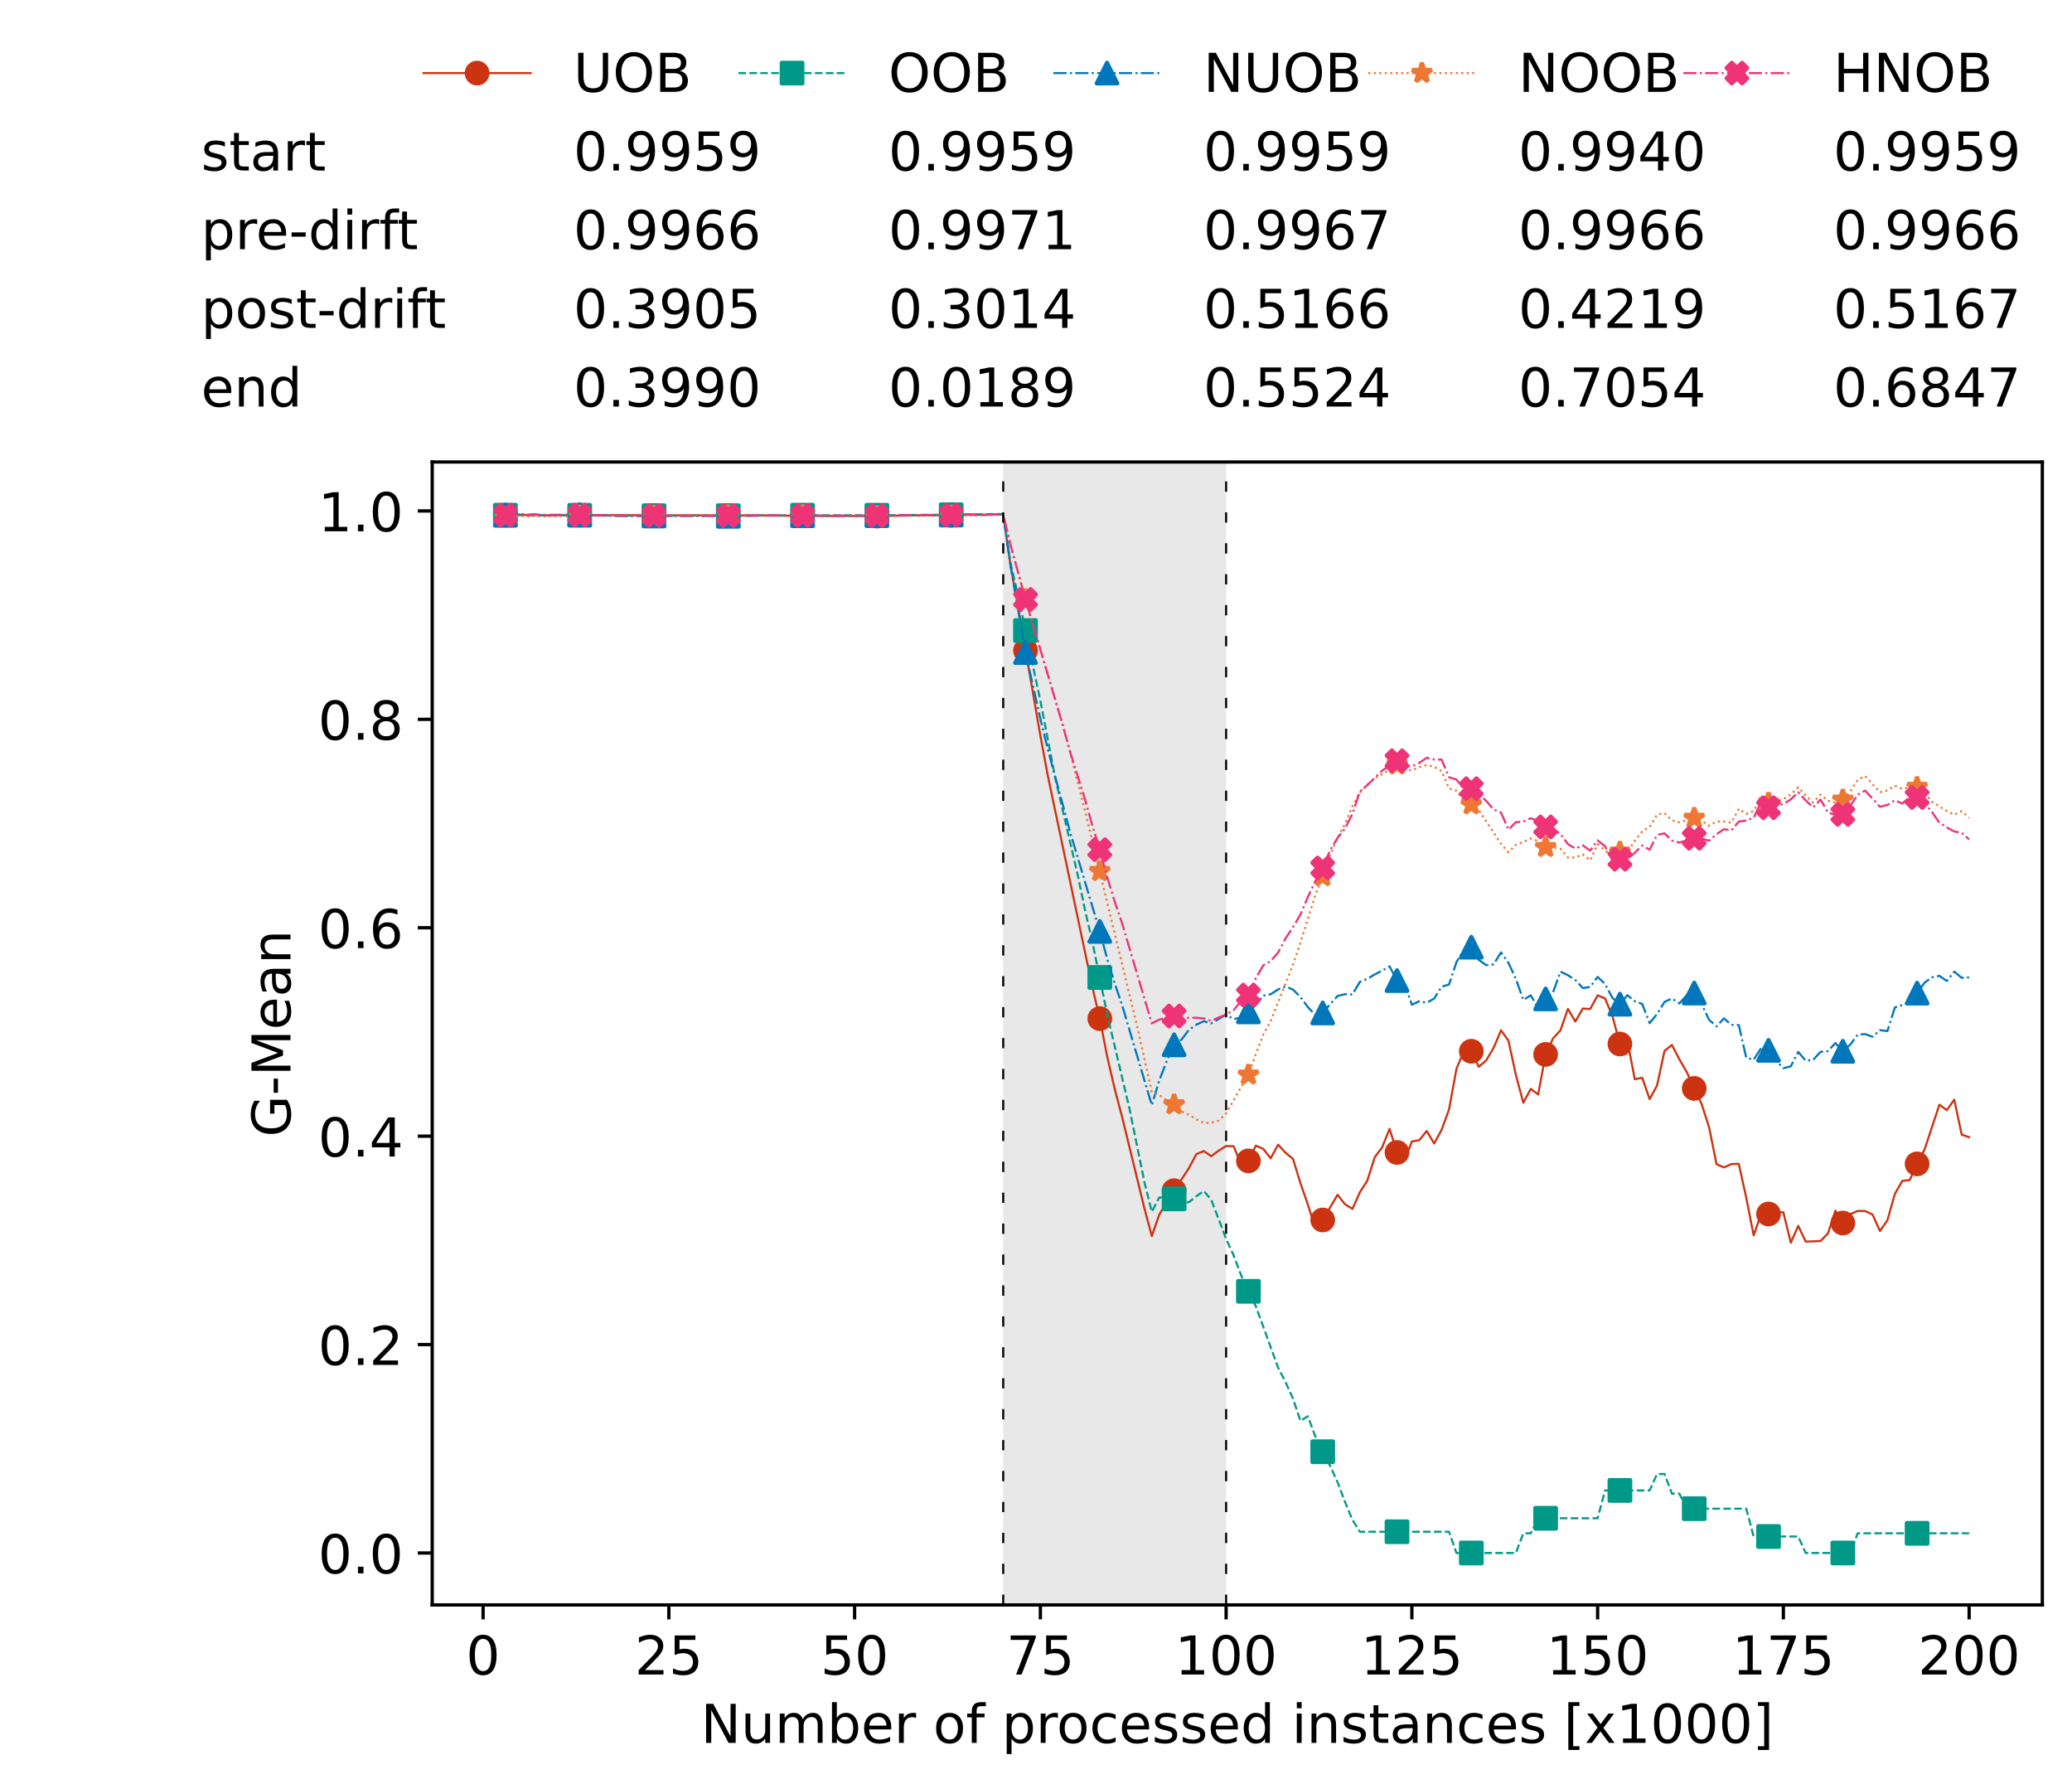 <?xml version="1.0" encoding="utf-8" standalone="no"?>
<!DOCTYPE svg PUBLIC "-//W3C//DTD SVG 1.1//EN"
  "http://www.w3.org/Graphics/SVG/1.1/DTD/svg11.dtd">
<!-- Created with matplotlib (https://matplotlib.org/) -->
<svg height="432.615pt" version="1.1" viewBox="0 0 502.65 432.615" width="502.65pt" xmlns="http://www.w3.org/2000/svg" xmlns:xlink="http://www.w3.org/1999/xlink">
 <defs>
  <style type="text/css">*{stroke-linecap:butt;stroke-linejoin:round;}</style>
 </defs>
 <g id="figure_1">
  <g id="patch_1">
   <path d="M 0 432.615 
L 502.65 432.615 
L 502.65 0 
L 0 0 
z
" style="fill:#ffffff;"/>
  </g>
  <g id="axes_1">
   <g id="patch_2">
    <path d="M 104.85 389.252 
L 495.45 389.252 
L 495.45 112.052 
L 104.85 112.052 
z
" style="fill:#ffffff;"/>
   </g>
   <g id="patch_3">
    <path clip-path="url(#p248619d20a)" d="M 297.446 389.252 
L 297.446 112.052 
L 243.372 112.052 
L 243.372 389.252 
z
" style="fill:#d3d3d3;opacity:0.5;"/>
   </g>
   <g id="matplotlib.axis_1">
    <g id="xtick_1">
     <g id="line2d_1">
      <defs>
       <path d="M 0 0 
L 0 3.5 
" id="m1c2a27123e" style="stroke:#000000;stroke-width:0.8;"/>
      </defs>
      <g>
       <use style="stroke:#000000;stroke-width:0.8;" x="117.197" xlink:href="#m1c2a27123e" y="389.252"/>
      </g>
     </g>
     <g id="text_1">
      <!-- 0 -->
      <g transform="translate(113.061 406.13)scale(0.13 -0.13)">
       <defs>
        <path d="M 31.781 66.406 
Q 24.172 66.406 20.328 58.906 
Q 16.5 51.422 16.5 36.375 
Q 16.5 21.391 20.328 13.891 
Q 24.172 6.391 31.781 6.391 
Q 39.453 6.391 43.281 13.891 
Q 47.125 21.391 47.125 36.375 
Q 47.125 51.422 43.281 58.906 
Q 39.453 66.406 31.781 66.406 
z
M 31.781 74.219 
Q 44.047 74.219 50.516 64.516 
Q 56.984 54.828 56.984 36.375 
Q 56.984 17.969 50.516 8.266 
Q 44.047 -1.422 31.781 -1.422 
Q 19.531 -1.422 13.062 8.266 
Q 6.594 17.969 6.594 36.375 
Q 6.594 54.828 13.062 64.516 
Q 19.531 74.219 31.781 74.219 
z
" id="DejaVuSans-48"/>
       </defs>
       <use xlink:href="#DejaVuSans-48"/>
      </g>
     </g>
    </g>
    <g id="xtick_2">
     <g id="line2d_2">
      <g>
       <use style="stroke:#000000;stroke-width:0.8;" x="162.259" xlink:href="#m1c2a27123e" y="389.252"/>
      </g>
     </g>
     <g id="text_2">
      <!-- 25 -->
      <g transform="translate(153.988 406.13)scale(0.13 -0.13)">
       <defs>
        <path d="M 19.188 8.297 
L 53.609 8.297 
L 53.609 0 
L 7.328 0 
L 7.328 8.297 
Q 12.938 14.109 22.625 23.891 
Q 32.328 33.688 34.812 36.531 
Q 39.547 41.844 41.422 45.531 
Q 43.312 49.219 43.312 52.781 
Q 43.312 58.594 39.234 62.25 
Q 35.156 65.922 28.609 65.922 
Q 23.969 65.922 18.812 64.312 
Q 13.672 62.703 7.812 59.422 
L 7.812 69.391 
Q 13.766 71.781 18.938 73 
Q 24.125 74.219 28.422 74.219 
Q 39.75 74.219 46.484 68.547 
Q 53.219 62.891 53.219 53.422 
Q 53.219 48.922 51.531 44.891 
Q 49.859 40.875 45.406 35.406 
Q 44.188 33.984 37.641 27.219 
Q 31.109 20.453 19.188 8.297 
z
" id="DejaVuSans-50"/>
        <path d="M 10.797 72.906 
L 49.516 72.906 
L 49.516 64.594 
L 19.828 64.594 
L 19.828 46.734 
Q 21.969 47.469 24.109 47.828 
Q 26.266 48.188 28.422 48.188 
Q 40.625 48.188 47.75 41.5 
Q 54.891 34.812 54.891 23.391 
Q 54.891 11.625 47.562 5.094 
Q 40.234 -1.422 26.906 -1.422 
Q 22.312 -1.422 17.547 -0.641 
Q 12.797 0.141 7.719 1.703 
L 7.719 11.625 
Q 12.109 9.234 16.797 8.062 
Q 21.484 6.891 26.703 6.891 
Q 35.156 6.891 40.078 11.328 
Q 45.016 15.766 45.016 23.391 
Q 45.016 31 40.078 35.438 
Q 35.156 39.891 26.703 39.891 
Q 22.75 39.891 18.812 39.016 
Q 14.891 38.141 10.797 36.281 
z
" id="DejaVuSans-53"/>
       </defs>
       <use xlink:href="#DejaVuSans-50"/>
       <use x="63.623" xlink:href="#DejaVuSans-53"/>
      </g>
     </g>
    </g>
    <g id="xtick_3">
     <g id="line2d_3">
      <g>
       <use style="stroke:#000000;stroke-width:0.8;" x="207.322" xlink:href="#m1c2a27123e" y="389.252"/>
      </g>
     </g>
     <g id="text_3">
      <!-- 50 -->
      <g transform="translate(199.05 406.13)scale(0.13 -0.13)">
       <use xlink:href="#DejaVuSans-53"/>
       <use x="63.623" xlink:href="#DejaVuSans-48"/>
      </g>
     </g>
    </g>
    <g id="xtick_4">
     <g id="line2d_4">
      <g>
       <use style="stroke:#000000;stroke-width:0.8;" x="252.384" xlink:href="#m1c2a27123e" y="389.252"/>
      </g>
     </g>
     <g id="text_4">
      <!-- 75 -->
      <g transform="translate(244.113 406.13)scale(0.13 -0.13)">
       <defs>
        <path d="M 8.203 72.906 
L 55.078 72.906 
L 55.078 68.703 
L 28.609 0 
L 18.312 0 
L 43.219 64.594 
L 8.203 64.594 
z
" id="DejaVuSans-55"/>
       </defs>
       <use xlink:href="#DejaVuSans-55"/>
       <use x="63.623" xlink:href="#DejaVuSans-53"/>
      </g>
     </g>
    </g>
    <g id="xtick_5">
     <g id="line2d_5">
      <g>
       <use style="stroke:#000000;stroke-width:0.8;" x="297.446" xlink:href="#m1c2a27123e" y="389.252"/>
      </g>
     </g>
     <g id="text_5">
      <!-- 100 -->
      <g transform="translate(285.039 406.13)scale(0.13 -0.13)">
       <defs>
        <path d="M 12.406 8.297 
L 28.516 8.297 
L 28.516 63.922 
L 10.984 60.406 
L 10.984 69.391 
L 28.422 72.906 
L 38.281 72.906 
L 38.281 8.297 
L 54.391 8.297 
L 54.391 0 
L 12.406 0 
z
" id="DejaVuSans-49"/>
       </defs>
       <use xlink:href="#DejaVuSans-49"/>
       <use x="63.623" xlink:href="#DejaVuSans-48"/>
       <use x="127.246" xlink:href="#DejaVuSans-48"/>
      </g>
     </g>
    </g>
    <g id="xtick_6">
     <g id="line2d_6">
      <g>
       <use style="stroke:#000000;stroke-width:0.8;" x="342.509" xlink:href="#m1c2a27123e" y="389.252"/>
      </g>
     </g>
     <g id="text_6">
      <!-- 125 -->
      <g transform="translate(330.102 406.13)scale(0.13 -0.13)">
       <use xlink:href="#DejaVuSans-49"/>
       <use x="63.623" xlink:href="#DejaVuSans-50"/>
       <use x="127.246" xlink:href="#DejaVuSans-53"/>
      </g>
     </g>
    </g>
    <g id="xtick_7">
     <g id="line2d_7">
      <g>
       <use style="stroke:#000000;stroke-width:0.8;" x="387.571" xlink:href="#m1c2a27123e" y="389.252"/>
      </g>
     </g>
     <g id="text_7">
      <!-- 150 -->
      <g transform="translate(375.164 406.13)scale(0.13 -0.13)">
       <use xlink:href="#DejaVuSans-49"/>
       <use x="63.623" xlink:href="#DejaVuSans-53"/>
       <use x="127.246" xlink:href="#DejaVuSans-48"/>
      </g>
     </g>
    </g>
    <g id="xtick_8">
     <g id="line2d_8">
      <g>
       <use style="stroke:#000000;stroke-width:0.8;" x="432.633" xlink:href="#m1c2a27123e" y="389.252"/>
      </g>
     </g>
     <g id="text_8">
      <!-- 175 -->
      <g transform="translate(420.226 406.13)scale(0.13 -0.13)">
       <use xlink:href="#DejaVuSans-49"/>
       <use x="63.623" xlink:href="#DejaVuSans-55"/>
       <use x="127.246" xlink:href="#DejaVuSans-53"/>
      </g>
     </g>
    </g>
    <g id="xtick_9">
     <g id="line2d_9">
      <g>
       <use style="stroke:#000000;stroke-width:0.8;" x="477.695" xlink:href="#m1c2a27123e" y="389.252"/>
      </g>
     </g>
     <g id="text_9">
      <!-- 200 -->
      <g transform="translate(465.289 406.13)scale(0.13 -0.13)">
       <use xlink:href="#DejaVuSans-50"/>
       <use x="63.623" xlink:href="#DejaVuSans-48"/>
       <use x="127.246" xlink:href="#DejaVuSans-48"/>
      </g>
     </g>
    </g>
    <g id="text_10">
     <!-- Number of processed instances [x1000] -->
     <g transform="translate(170.025 422.711)scale(0.13 -0.13)">
      <defs>
       <path d="M 9.812 72.906 
L 23.094 72.906 
L 55.422 11.922 
L 55.422 72.906 
L 64.984 72.906 
L 64.984 0 
L 51.703 0 
L 19.391 60.984 
L 19.391 0 
L 9.812 0 
z
" id="DejaVuSans-78"/>
       <path d="M 8.5 21.578 
L 8.5 54.688 
L 17.484 54.688 
L 17.484 21.922 
Q 17.484 14.156 20.5 10.266 
Q 23.531 6.391 29.594 6.391 
Q 36.859 6.391 41.078 11.031 
Q 45.312 15.672 45.312 23.688 
L 45.312 54.688 
L 54.297 54.688 
L 54.297 0 
L 45.312 0 
L 45.312 8.406 
Q 42.047 3.422 37.719 1 
Q 33.406 -1.422 27.688 -1.422 
Q 18.266 -1.422 13.375 4.438 
Q 8.5 10.297 8.5 21.578 
z
M 31.109 56 
z
" id="DejaVuSans-117"/>
       <path d="M 52 44.188 
Q 55.375 50.25 60.062 53.125 
Q 64.75 56 71.094 56 
Q 79.641 56 84.281 50.016 
Q 88.922 44.047 88.922 33.016 
L 88.922 0 
L 79.891 0 
L 79.891 32.719 
Q 79.891 40.578 77.094 44.375 
Q 74.312 48.188 68.609 48.188 
Q 61.625 48.188 57.562 43.547 
Q 53.516 38.922 53.516 30.906 
L 53.516 0 
L 44.484 0 
L 44.484 32.719 
Q 44.484 40.625 41.703 44.406 
Q 38.922 48.188 33.109 48.188 
Q 26.219 48.188 22.156 43.531 
Q 18.109 38.875 18.109 30.906 
L 18.109 0 
L 9.078 0 
L 9.078 54.688 
L 18.109 54.688 
L 18.109 46.188 
Q 21.188 51.219 25.484 53.609 
Q 29.781 56 35.688 56 
Q 41.656 56 45.828 52.969 
Q 50 49.953 52 44.188 
z
" id="DejaVuSans-109"/>
       <path d="M 48.688 27.297 
Q 48.688 37.203 44.609 42.844 
Q 40.531 48.484 33.406 48.484 
Q 26.266 48.484 22.188 42.844 
Q 18.109 37.203 18.109 27.297 
Q 18.109 17.391 22.188 11.75 
Q 26.266 6.109 33.406 6.109 
Q 40.531 6.109 44.609 11.75 
Q 48.688 17.391 48.688 27.297 
z
M 18.109 46.391 
Q 20.953 51.266 25.266 53.625 
Q 29.594 56 35.594 56 
Q 45.562 56 51.781 48.094 
Q 58.016 40.188 58.016 27.297 
Q 58.016 14.406 51.781 6.484 
Q 45.562 -1.422 35.594 -1.422 
Q 29.594 -1.422 25.266 0.953 
Q 20.953 3.328 18.109 8.203 
L 18.109 0 
L 9.078 0 
L 9.078 75.984 
L 18.109 75.984 
z
" id="DejaVuSans-98"/>
       <path d="M 56.203 29.594 
L 56.203 25.203 
L 14.891 25.203 
Q 15.484 15.922 20.484 11.062 
Q 25.484 6.203 34.422 6.203 
Q 39.594 6.203 44.453 7.469 
Q 49.312 8.734 54.109 11.281 
L 54.109 2.781 
Q 49.266 0.734 44.188 -0.344 
Q 39.109 -1.422 33.891 -1.422 
Q 20.797 -1.422 13.156 6.188 
Q 5.516 13.812 5.516 26.812 
Q 5.516 40.234 12.766 48.109 
Q 20.016 56 32.328 56 
Q 43.359 56 49.781 48.891 
Q 56.203 41.797 56.203 29.594 
z
M 47.219 32.234 
Q 47.125 39.594 43.094 43.984 
Q 39.062 48.391 32.422 48.391 
Q 24.906 48.391 20.391 44.141 
Q 15.875 39.891 15.188 32.172 
z
" id="DejaVuSans-101"/>
       <path d="M 41.109 46.297 
Q 39.594 47.172 37.812 47.578 
Q 36.031 48 33.891 48 
Q 26.266 48 22.188 43.047 
Q 18.109 38.094 18.109 28.812 
L 18.109 0 
L 9.078 0 
L 9.078 54.688 
L 18.109 54.688 
L 18.109 46.188 
Q 20.953 51.172 25.484 53.578 
Q 30.031 56 36.531 56 
Q 37.453 56 38.578 55.875 
Q 39.703 55.766 41.062 55.516 
z
" id="DejaVuSans-114"/>
       <path id="DejaVuSans-32"/>
       <path d="M 30.609 48.391 
Q 23.391 48.391 19.188 42.75 
Q 14.984 37.109 14.984 27.297 
Q 14.984 17.484 19.156 11.844 
Q 23.344 6.203 30.609 6.203 
Q 37.797 6.203 41.984 11.859 
Q 46.188 17.531 46.188 27.297 
Q 46.188 37.016 41.984 42.703 
Q 37.797 48.391 30.609 48.391 
z
M 30.609 56 
Q 42.328 56 49.016 48.375 
Q 55.719 40.766 55.719 27.297 
Q 55.719 13.875 49.016 6.219 
Q 42.328 -1.422 30.609 -1.422 
Q 18.844 -1.422 12.172 6.219 
Q 5.516 13.875 5.516 27.297 
Q 5.516 40.766 12.172 48.375 
Q 18.844 56 30.609 56 
z
" id="DejaVuSans-111"/>
       <path d="M 37.109 75.984 
L 37.109 68.5 
L 28.516 68.5 
Q 23.688 68.5 21.797 66.547 
Q 19.922 64.594 19.922 59.516 
L 19.922 54.688 
L 34.719 54.688 
L 34.719 47.703 
L 19.922 47.703 
L 19.922 0 
L 10.891 0 
L 10.891 47.703 
L 2.297 47.703 
L 2.297 54.688 
L 10.891 54.688 
L 10.891 58.5 
Q 10.891 67.625 15.141 71.797 
Q 19.391 75.984 28.609 75.984 
z
" id="DejaVuSans-102"/>
       <path d="M 18.109 8.203 
L 18.109 -20.797 
L 9.078 -20.797 
L 9.078 54.688 
L 18.109 54.688 
L 18.109 46.391 
Q 20.953 51.266 25.266 53.625 
Q 29.594 56 35.594 56 
Q 45.562 56 51.781 48.094 
Q 58.016 40.188 58.016 27.297 
Q 58.016 14.406 51.781 6.484 
Q 45.562 -1.422 35.594 -1.422 
Q 29.594 -1.422 25.266 0.953 
Q 20.953 3.328 18.109 8.203 
z
M 48.688 27.297 
Q 48.688 37.203 44.609 42.844 
Q 40.531 48.484 33.406 48.484 
Q 26.266 48.484 22.188 42.844 
Q 18.109 37.203 18.109 27.297 
Q 18.109 17.391 22.188 11.75 
Q 26.266 6.109 33.406 6.109 
Q 40.531 6.109 44.609 11.75 
Q 48.688 17.391 48.688 27.297 
z
" id="DejaVuSans-112"/>
       <path d="M 48.781 52.594 
L 48.781 44.188 
Q 44.969 46.297 41.141 47.344 
Q 37.312 48.391 33.406 48.391 
Q 24.656 48.391 19.812 42.844 
Q 14.984 37.312 14.984 27.297 
Q 14.984 17.281 19.812 11.734 
Q 24.656 6.203 33.406 6.203 
Q 37.312 6.203 41.141 7.25 
Q 44.969 8.297 48.781 10.406 
L 48.781 2.094 
Q 45.016 0.344 40.984 -0.531 
Q 36.969 -1.422 32.422 -1.422 
Q 20.062 -1.422 12.781 6.344 
Q 5.516 14.109 5.516 27.297 
Q 5.516 40.672 12.859 48.328 
Q 20.219 56 33.016 56 
Q 37.156 56 41.109 55.141 
Q 45.062 54.297 48.781 52.594 
z
" id="DejaVuSans-99"/>
       <path d="M 44.281 53.078 
L 44.281 44.578 
Q 40.484 46.531 36.375 47.5 
Q 32.281 48.484 27.875 48.484 
Q 21.188 48.484 17.844 46.438 
Q 14.5 44.391 14.5 40.281 
Q 14.5 37.156 16.891 35.375 
Q 19.281 33.594 26.516 31.984 
L 29.594 31.297 
Q 39.156 29.25 43.188 25.516 
Q 47.219 21.781 47.219 15.094 
Q 47.219 7.469 41.188 3.016 
Q 35.156 -1.422 24.609 -1.422 
Q 20.219 -1.422 15.453 -0.562 
Q 10.688 0.297 5.422 2 
L 5.422 11.281 
Q 10.406 8.688 15.234 7.391 
Q 20.062 6.109 24.812 6.109 
Q 31.156 6.109 34.562 8.281 
Q 37.984 10.453 37.984 14.406 
Q 37.984 18.062 35.516 20.016 
Q 33.062 21.969 24.703 23.781 
L 21.578 24.516 
Q 13.234 26.266 9.516 29.906 
Q 5.812 33.547 5.812 39.891 
Q 5.812 47.609 11.281 51.797 
Q 16.75 56 26.812 56 
Q 31.781 56 36.172 55.266 
Q 40.578 54.547 44.281 53.078 
z
" id="DejaVuSans-115"/>
       <path d="M 45.406 46.391 
L 45.406 75.984 
L 54.391 75.984 
L 54.391 0 
L 45.406 0 
L 45.406 8.203 
Q 42.578 3.328 38.25 0.953 
Q 33.938 -1.422 27.875 -1.422 
Q 17.969 -1.422 11.734 6.484 
Q 5.516 14.406 5.516 27.297 
Q 5.516 40.188 11.734 48.094 
Q 17.969 56 27.875 56 
Q 33.938 56 38.25 53.625 
Q 42.578 51.266 45.406 46.391 
z
M 14.797 27.297 
Q 14.797 17.391 18.875 11.75 
Q 22.953 6.109 30.078 6.109 
Q 37.203 6.109 41.297 11.75 
Q 45.406 17.391 45.406 27.297 
Q 45.406 37.203 41.297 42.844 
Q 37.203 48.484 30.078 48.484 
Q 22.953 48.484 18.875 42.844 
Q 14.797 37.203 14.797 27.297 
z
" id="DejaVuSans-100"/>
       <path d="M 9.422 54.688 
L 18.406 54.688 
L 18.406 0 
L 9.422 0 
z
M 9.422 75.984 
L 18.406 75.984 
L 18.406 64.594 
L 9.422 64.594 
z
" id="DejaVuSans-105"/>
       <path d="M 54.891 33.016 
L 54.891 0 
L 45.906 0 
L 45.906 32.719 
Q 45.906 40.484 42.875 44.328 
Q 39.844 48.188 33.797 48.188 
Q 26.516 48.188 22.312 43.547 
Q 18.109 38.922 18.109 30.906 
L 18.109 0 
L 9.078 0 
L 9.078 54.688 
L 18.109 54.688 
L 18.109 46.188 
Q 21.344 51.125 25.703 53.562 
Q 30.078 56 35.797 56 
Q 45.219 56 50.047 50.172 
Q 54.891 44.344 54.891 33.016 
z
" id="DejaVuSans-110"/>
       <path d="M 18.312 70.219 
L 18.312 54.688 
L 36.812 54.688 
L 36.812 47.703 
L 18.312 47.703 
L 18.312 18.016 
Q 18.312 11.328 20.141 9.422 
Q 21.969 7.516 27.594 7.516 
L 36.812 7.516 
L 36.812 0 
L 27.594 0 
Q 17.188 0 13.234 3.875 
Q 9.281 7.766 9.281 18.016 
L 9.281 47.703 
L 2.688 47.703 
L 2.688 54.688 
L 9.281 54.688 
L 9.281 70.219 
z
" id="DejaVuSans-116"/>
       <path d="M 34.281 27.484 
Q 23.391 27.484 19.188 25 
Q 14.984 22.516 14.984 16.5 
Q 14.984 11.719 18.141 8.906 
Q 21.297 6.109 26.703 6.109 
Q 34.188 6.109 38.703 11.406 
Q 43.219 16.703 43.219 25.484 
L 43.219 27.484 
z
M 52.203 31.203 
L 52.203 0 
L 43.219 0 
L 43.219 8.297 
Q 40.141 3.328 35.547 0.953 
Q 30.953 -1.422 24.312 -1.422 
Q 15.922 -1.422 10.953 3.297 
Q 6 8.016 6 15.922 
Q 6 25.141 12.172 29.828 
Q 18.359 34.516 30.609 34.516 
L 43.219 34.516 
L 43.219 35.406 
Q 43.219 41.609 39.141 45 
Q 35.062 48.391 27.688 48.391 
Q 23 48.391 18.547 47.266 
Q 14.109 46.141 10.016 43.891 
L 10.016 52.203 
Q 14.938 54.109 19.578 55.047 
Q 24.219 56 28.609 56 
Q 40.484 56 46.344 49.844 
Q 52.203 43.703 52.203 31.203 
z
" id="DejaVuSans-97"/>
       <path d="M 8.594 75.984 
L 29.297 75.984 
L 29.297 69 
L 17.578 69 
L 17.578 -6.203 
L 29.297 -6.203 
L 29.297 -13.188 
L 8.594 -13.188 
z
" id="DejaVuSans-91"/>
       <path d="M 54.891 54.688 
L 35.109 28.078 
L 55.906 0 
L 45.312 0 
L 29.391 21.484 
L 13.484 0 
L 2.875 0 
L 24.125 28.609 
L 4.688 54.688 
L 15.281 54.688 
L 29.781 35.203 
L 44.281 54.688 
z
" id="DejaVuSans-120"/>
       <path d="M 30.422 75.984 
L 30.422 -13.188 
L 9.719 -13.188 
L 9.719 -6.203 
L 21.391 -6.203 
L 21.391 69 
L 9.719 69 
L 9.719 75.984 
z
" id="DejaVuSans-93"/>
      </defs>
      <use xlink:href="#DejaVuSans-78"/>
      <use x="74.805" xlink:href="#DejaVuSans-117"/>
      <use x="138.184" xlink:href="#DejaVuSans-109"/>
      <use x="235.596" xlink:href="#DejaVuSans-98"/>
      <use x="299.072" xlink:href="#DejaVuSans-101"/>
      <use x="360.596" xlink:href="#DejaVuSans-114"/>
      <use x="401.709" xlink:href="#DejaVuSans-32"/>
      <use x="433.496" xlink:href="#DejaVuSans-111"/>
      <use x="494.678" xlink:href="#DejaVuSans-102"/>
      <use x="529.883" xlink:href="#DejaVuSans-32"/>
      <use x="561.67" xlink:href="#DejaVuSans-112"/>
      <use x="625.146" xlink:href="#DejaVuSans-114"/>
      <use x="664.01" xlink:href="#DejaVuSans-111"/>
      <use x="725.191" xlink:href="#DejaVuSans-99"/>
      <use x="780.172" xlink:href="#DejaVuSans-101"/>
      <use x="841.695" xlink:href="#DejaVuSans-115"/>
      <use x="893.795" xlink:href="#DejaVuSans-115"/>
      <use x="945.895" xlink:href="#DejaVuSans-101"/>
      <use x="1007.418" xlink:href="#DejaVuSans-100"/>
      <use x="1070.895" xlink:href="#DejaVuSans-32"/>
      <use x="1102.682" xlink:href="#DejaVuSans-105"/>
      <use x="1130.465" xlink:href="#DejaVuSans-110"/>
      <use x="1193.844" xlink:href="#DejaVuSans-115"/>
      <use x="1245.943" xlink:href="#DejaVuSans-116"/>
      <use x="1285.152" xlink:href="#DejaVuSans-97"/>
      <use x="1346.432" xlink:href="#DejaVuSans-110"/>
      <use x="1409.811" xlink:href="#DejaVuSans-99"/>
      <use x="1464.791" xlink:href="#DejaVuSans-101"/>
      <use x="1526.314" xlink:href="#DejaVuSans-115"/>
      <use x="1578.414" xlink:href="#DejaVuSans-32"/>
      <use x="1610.201" xlink:href="#DejaVuSans-91"/>
      <use x="1649.215" xlink:href="#DejaVuSans-120"/>
      <use x="1708.395" xlink:href="#DejaVuSans-49"/>
      <use x="1772.018" xlink:href="#DejaVuSans-48"/>
      <use x="1835.641" xlink:href="#DejaVuSans-48"/>
      <use x="1899.264" xlink:href="#DejaVuSans-48"/>
      <use x="1962.887" xlink:href="#DejaVuSans-93"/>
     </g>
    </g>
   </g>
   <g id="matplotlib.axis_2">
    <g id="ytick_1">
     <g id="line2d_10">
      <defs>
       <path d="M 0 0 
L -3.5 0 
" id="m093e7cc33a" style="stroke:#000000;stroke-width:0.8;"/>
      </defs>
      <g>
       <use style="stroke:#000000;stroke-width:0.8;" x="104.85" xlink:href="#m093e7cc33a" y="376.652"/>
      </g>
     </g>
     <g id="text_11">
      <!-- 0.0 -->
      <g transform="translate(77.176 381.591)scale(0.13 -0.13)">
       <defs>
        <path d="M 10.688 12.406 
L 21 12.406 
L 21 0 
L 10.688 0 
z
" id="DejaVuSans-46"/>
       </defs>
       <use xlink:href="#DejaVuSans-48"/>
       <use x="63.623" xlink:href="#DejaVuSans-46"/>
       <use x="95.41" xlink:href="#DejaVuSans-48"/>
      </g>
     </g>
    </g>
    <g id="ytick_2">
     <g id="line2d_11">
      <g>
       <use style="stroke:#000000;stroke-width:0.8;" x="104.85" xlink:href="#m093e7cc33a" y="326.105"/>
      </g>
     </g>
     <g id="text_12">
      <!-- 0.2 -->
      <g transform="translate(77.176 331.044)scale(0.13 -0.13)">
       <use xlink:href="#DejaVuSans-48"/>
       <use x="63.623" xlink:href="#DejaVuSans-46"/>
       <use x="95.41" xlink:href="#DejaVuSans-50"/>
      </g>
     </g>
    </g>
    <g id="ytick_3">
     <g id="line2d_12">
      <g>
       <use style="stroke:#000000;stroke-width:0.8;" x="104.85" xlink:href="#m093e7cc33a" y="275.557"/>
      </g>
     </g>
     <g id="text_13">
      <!-- 0.4 -->
      <g transform="translate(77.176 280.496)scale(0.13 -0.13)">
       <defs>
        <path d="M 37.797 64.312 
L 12.891 25.391 
L 37.797 25.391 
z
M 35.203 72.906 
L 47.609 72.906 
L 47.609 25.391 
L 58.016 25.391 
L 58.016 17.188 
L 47.609 17.188 
L 47.609 0 
L 37.797 0 
L 37.797 17.188 
L 4.891 17.188 
L 4.891 26.703 
z
" id="DejaVuSans-52"/>
       </defs>
       <use xlink:href="#DejaVuSans-48"/>
       <use x="63.623" xlink:href="#DejaVuSans-46"/>
       <use x="95.41" xlink:href="#DejaVuSans-52"/>
      </g>
     </g>
    </g>
    <g id="ytick_4">
     <g id="line2d_13">
      <g>
       <use style="stroke:#000000;stroke-width:0.8;" x="104.85" xlink:href="#m093e7cc33a" y="225.01"/>
      </g>
     </g>
     <g id="text_14">
      <!-- 0.6 -->
      <g transform="translate(77.176 229.949)scale(0.13 -0.13)">
       <defs>
        <path d="M 33.016 40.375 
Q 26.375 40.375 22.484 35.828 
Q 18.609 31.297 18.609 23.391 
Q 18.609 15.531 22.484 10.953 
Q 26.375 6.391 33.016 6.391 
Q 39.656 6.391 43.531 10.953 
Q 47.406 15.531 47.406 23.391 
Q 47.406 31.297 43.531 35.828 
Q 39.656 40.375 33.016 40.375 
z
M 52.594 71.297 
L 52.594 62.312 
Q 48.875 64.062 45.094 64.984 
Q 41.312 65.922 37.594 65.922 
Q 27.828 65.922 22.672 59.328 
Q 17.531 52.734 16.797 39.406 
Q 19.672 43.656 24.016 45.922 
Q 28.375 48.188 33.594 48.188 
Q 44.578 48.188 50.953 41.516 
Q 57.328 34.859 57.328 23.391 
Q 57.328 12.156 50.688 5.359 
Q 44.047 -1.422 33.016 -1.422 
Q 20.359 -1.422 13.672 8.266 
Q 6.984 17.969 6.984 36.375 
Q 6.984 53.656 15.188 63.938 
Q 23.391 74.219 37.203 74.219 
Q 40.922 74.219 44.703 73.484 
Q 48.484 72.75 52.594 71.297 
z
" id="DejaVuSans-54"/>
       </defs>
       <use xlink:href="#DejaVuSans-48"/>
       <use x="63.623" xlink:href="#DejaVuSans-46"/>
       <use x="95.41" xlink:href="#DejaVuSans-54"/>
      </g>
     </g>
    </g>
    <g id="ytick_5">
     <g id="line2d_14">
      <g>
       <use style="stroke:#000000;stroke-width:0.8;" x="104.85" xlink:href="#m093e7cc33a" y="174.463"/>
      </g>
     </g>
     <g id="text_15">
      <!-- 0.8 -->
      <g transform="translate(77.176 179.402)scale(0.13 -0.13)">
       <defs>
        <path d="M 31.781 34.625 
Q 24.75 34.625 20.719 30.859 
Q 16.703 27.094 16.703 20.516 
Q 16.703 13.922 20.719 10.156 
Q 24.75 6.391 31.781 6.391 
Q 38.812 6.391 42.859 10.172 
Q 46.922 13.969 46.922 20.516 
Q 46.922 27.094 42.891 30.859 
Q 38.875 34.625 31.781 34.625 
z
M 21.922 38.812 
Q 15.578 40.375 12.031 44.719 
Q 8.5 49.078 8.5 55.328 
Q 8.5 64.062 14.719 69.141 
Q 20.953 74.219 31.781 74.219 
Q 42.672 74.219 48.875 69.141 
Q 55.078 64.062 55.078 55.328 
Q 55.078 49.078 51.531 44.719 
Q 48 40.375 41.703 38.812 
Q 48.828 37.156 52.797 32.312 
Q 56.781 27.484 56.781 20.516 
Q 56.781 9.906 50.312 4.234 
Q 43.844 -1.422 31.781 -1.422 
Q 19.734 -1.422 13.25 4.234 
Q 6.781 9.906 6.781 20.516 
Q 6.781 27.484 10.781 32.312 
Q 14.797 37.156 21.922 38.812 
z
M 18.312 54.391 
Q 18.312 48.734 21.844 45.562 
Q 25.391 42.391 31.781 42.391 
Q 38.141 42.391 41.719 45.562 
Q 45.312 48.734 45.312 54.391 
Q 45.312 60.062 41.719 63.234 
Q 38.141 66.406 31.781 66.406 
Q 25.391 66.406 21.844 63.234 
Q 18.312 60.062 18.312 54.391 
z
" id="DejaVuSans-56"/>
       </defs>
       <use xlink:href="#DejaVuSans-48"/>
       <use x="63.623" xlink:href="#DejaVuSans-46"/>
       <use x="95.41" xlink:href="#DejaVuSans-56"/>
      </g>
     </g>
    </g>
    <g id="ytick_6">
     <g id="line2d_15">
      <g>
       <use style="stroke:#000000;stroke-width:0.8;" x="104.85" xlink:href="#m093e7cc33a" y="123.916"/>
      </g>
     </g>
     <g id="text_16">
      <!-- 1.0 -->
      <g transform="translate(77.176 128.855)scale(0.13 -0.13)">
       <use xlink:href="#DejaVuSans-49"/>
       <use x="63.623" xlink:href="#DejaVuSans-46"/>
       <use x="95.41" xlink:href="#DejaVuSans-48"/>
      </g>
     </g>
    </g>
    <g id="text_17">
     <!-- G-Mean -->
     <g transform="translate(70.472 275.744)rotate(-90)scale(0.13 -0.13)">
      <defs>
       <path d="M 59.516 10.406 
L 59.516 29.984 
L 43.406 29.984 
L 43.406 38.094 
L 69.281 38.094 
L 69.281 6.781 
Q 63.578 2.734 56.688 0.656 
Q 49.812 -1.422 42 -1.422 
Q 24.906 -1.422 15.25 8.562 
Q 5.609 18.562 5.609 36.375 
Q 5.609 54.25 15.25 64.234 
Q 24.906 74.219 42 74.219 
Q 49.125 74.219 55.547 72.453 
Q 61.969 70.703 67.391 67.281 
L 67.391 56.781 
Q 61.922 61.422 55.766 63.766 
Q 49.609 66.109 42.828 66.109 
Q 29.438 66.109 22.719 58.641 
Q 16.016 51.172 16.016 36.375 
Q 16.016 21.625 22.719 14.156 
Q 29.438 6.688 42.828 6.688 
Q 48.047 6.688 52.141 7.594 
Q 56.25 8.5 59.516 10.406 
z
" id="DejaVuSans-71"/>
       <path d="M 4.891 31.391 
L 31.203 31.391 
L 31.203 23.391 
L 4.891 23.391 
z
" id="DejaVuSans-45"/>
       <path d="M 9.812 72.906 
L 24.516 72.906 
L 43.109 23.297 
L 61.812 72.906 
L 76.516 72.906 
L 76.516 0 
L 66.891 0 
L 66.891 64.016 
L 48.094 14.016 
L 38.188 14.016 
L 19.391 64.016 
L 19.391 0 
L 9.812 0 
z
" id="DejaVuSans-77"/>
      </defs>
      <use xlink:href="#DejaVuSans-71"/>
      <use x="77.49" xlink:href="#DejaVuSans-45"/>
      <use x="113.574" xlink:href="#DejaVuSans-77"/>
      <use x="199.854" xlink:href="#DejaVuSans-101"/>
      <use x="261.377" xlink:href="#DejaVuSans-97"/>
      <use x="322.656" xlink:href="#DejaVuSans-110"/>
     </g>
    </g>
   </g>
   <g id="line2d_16"/>
   <g id="line2d_17"/>
   <g id="line2d_18"/>
   <g id="line2d_19"/>
   <g id="line2d_20"/>
   <g id="line2d_21">
    <path clip-path="url(#p248619d20a)" d="M 122.605 124.947 
L 124.407 124.684 
L 128.012 124.943 
L 129.815 124.835 
L 131.617 125.015 
L 135.222 124.957 
L 140.629 124.922 
L 153.247 124.965 
L 182.087 125.015 
L 187.494 125.025 
L 191.099 125.077 
L 194.704 125.001 
L 200.112 125.14 
L 203.717 125.139 
L 214.532 125.127 
L 221.742 125.002 
L 225.347 125.015 
L 228.952 124.975 
L 232.557 124.927 
L 234.359 124.839 
L 237.964 124.878 
L 243.372 124.765 
L 245.174 137.351 
L 246.976 147.219 
L 252.384 178.418 
L 254.186 188.102 
L 265.001 239.411 
L 266.804 247.049 
L 268.606 256.31 
L 270.409 264.054 
L 272.211 270.896 
L 277.619 293.039 
L 279.421 299.795 
L 281.224 294.607 
L 283.026 291.545 
L 288.434 283.288 
L 290.236 279.917 
L 292.039 279.177 
L 293.841 280.413 
L 295.644 279.067 
L 297.446 277.955 
L 299.249 277.997 
L 301.051 282.341 
L 302.854 281.554 
L 304.656 277.868 
L 306.459 278.645 
L 308.261 280.922 
L 310.064 277.616 
L 311.866 279.587 
L 313.669 281.071 
L 315.471 286.938 
L 317.274 292.127 
L 319.076 297.882 
L 320.879 295.884 
L 324.484 289.77 
L 326.286 292.078 
L 328.089 293.197 
L 329.891 289.175 
L 331.694 286.351 
L 333.496 280.674 
L 335.299 278.262 
L 337.101 273.797 
L 338.904 279.507 
L 340.706 281.428 
L 342.509 276.855 
L 344.311 276.527 
L 346.114 274.304 
L 347.916 277.337 
L 349.719 274.017 
L 351.521 269.107 
L 353.324 259.237 
L 355.126 254.907 
L 356.928 254.963 
L 358.731 258.724 
L 360.533 257.199 
L 362.336 254.157 
L 364.138 249.883 
L 365.941 252.397 
L 367.743 260.698 
L 369.546 267.45 
L 371.348 264.097 
L 373.151 265.443 
L 374.953 255.729 
L 376.756 251.853 
L 378.558 249.877 
L 380.361 244.695 
L 382.163 247.768 
L 383.966 244.605 
L 385.768 244.719 
L 387.571 241.416 
L 389.373 242.148 
L 391.176 246.477 
L 392.978 253.21 
L 394.781 252.299 
L 396.583 261.745 
L 398.386 261.388 
L 400.188 266.571 
L 401.991 263.268 
L 403.793 254.878 
L 405.596 253.437 
L 407.398 256.911 
L 409.201 260.029 
L 412.806 267.779 
L 414.608 273.388 
L 416.411 282.352 
L 418.213 283.145 
L 420.016 282.334 
L 421.818 282.261 
L 423.621 290.474 
L 425.423 299.612 
L 427.226 294.43 
L 429.028 294.43 
L 430.831 294.019 
L 432.633 294.019 
L 434.436 301.397 
L 436.238 297.311 
L 438.041 301.128 
L 441.646 300.999 
L 443.448 299.142 
L 445.251 293.627 
L 447.053 296.624 
L 448.856 294.468 
L 450.658 293.705 
L 452.461 293.705 
L 454.263 294.575 
L 456.066 298.549 
L 457.868 295.964 
L 459.671 289.583 
L 461.473 286.409 
L 463.276 286.199 
L 465.078 282.275 
L 466.881 278.799 
L 470.485 267.922 
L 472.288 269.245 
L 474.09 266.699 
L 475.893 275.196 
L 477.695 275.808 
L 477.695 275.808 
" style="fill:none;stroke:#cc3311;stroke-linecap:square;stroke-width:0.5;"/>
    <defs>
     <path d="M 0 2.5 
C 0.663 2.5 1.299 2.237 1.768 1.768 
C 2.237 1.299 2.5 0.663 2.5 0 
C 2.5 -0.663 2.237 -1.299 1.768 -1.768 
C 1.299 -2.237 0.663 -2.5 0 -2.5 
C -0.663 -2.5 -1.299 -2.237 -1.768 -1.768 
C -2.237 -1.299 -2.5 -0.663 -2.5 0 
C -2.5 0.663 -2.237 1.299 -1.768 1.768 
C -1.299 2.237 -0.663 2.5 0 2.5 
z
" id="m4eb94ffef3" style="stroke:#cc3311;"/>
    </defs>
    <g clip-path="url(#p248619d20a)">
     <use style="fill:#cc3311;stroke:#cc3311;" x="122.605" xlink:href="#m4eb94ffef3" y="124.947"/>
     <use style="fill:#cc3311;stroke:#cc3311;" x="140.629" xlink:href="#m4eb94ffef3" y="124.922"/>
     <use style="fill:#cc3311;stroke:#cc3311;" x="158.654" xlink:href="#m4eb94ffef3" y="125.047"/>
     <use style="fill:#cc3311;stroke:#cc3311;" x="176.679" xlink:href="#m4eb94ffef3" y="125.001"/>
     <use style="fill:#cc3311;stroke:#cc3311;" x="194.704" xlink:href="#m4eb94ffef3" y="125.001"/>
     <use style="fill:#cc3311;stroke:#cc3311;" x="212.729" xlink:href="#m4eb94ffef3" y="125.164"/>
     <use style="fill:#cc3311;stroke:#cc3311;" x="230.754" xlink:href="#m4eb94ffef3" y="124.977"/>
     <use style="fill:#cc3311;stroke:#cc3311;" x="248.779" xlink:href="#m4eb94ffef3" y="157.78"/>
     <use style="fill:#cc3311;stroke:#cc3311;" x="266.804" xlink:href="#m4eb94ffef3" y="247.049"/>
     <use style="fill:#cc3311;stroke:#cc3311;" x="284.829" xlink:href="#m4eb94ffef3" y="288.791"/>
     <use style="fill:#cc3311;stroke:#cc3311;" x="302.854" xlink:href="#m4eb94ffef3" y="281.554"/>
     <use style="fill:#cc3311;stroke:#cc3311;" x="320.879" xlink:href="#m4eb94ffef3" y="295.884"/>
     <use style="fill:#cc3311;stroke:#cc3311;" x="338.904" xlink:href="#m4eb94ffef3" y="279.507"/>
     <use style="fill:#cc3311;stroke:#cc3311;" x="356.928" xlink:href="#m4eb94ffef3" y="254.963"/>
     <use style="fill:#cc3311;stroke:#cc3311;" x="374.953" xlink:href="#m4eb94ffef3" y="255.729"/>
     <use style="fill:#cc3311;stroke:#cc3311;" x="392.978" xlink:href="#m4eb94ffef3" y="253.21"/>
     <use style="fill:#cc3311;stroke:#cc3311;" x="411.003" xlink:href="#m4eb94ffef3" y="263.974"/>
     <use style="fill:#cc3311;stroke:#cc3311;" x="429.028" xlink:href="#m4eb94ffef3" y="294.43"/>
     <use style="fill:#cc3311;stroke:#cc3311;" x="447.053" xlink:href="#m4eb94ffef3" y="296.624"/>
     <use style="fill:#cc3311;stroke:#cc3311;" x="465.078" xlink:href="#m4eb94ffef3" y="282.275"/>
    </g>
   </g>
   <g id="line2d_22"/>
   <g id="line2d_23"/>
   <g id="line2d_24"/>
   <g id="line2d_25"/>
   <g id="line2d_26">
    <path clip-path="url(#p248619d20a)" d="M 122.605 124.947 
L 144.234 125.019 
L 151.444 125.058 
L 158.654 125.075 
L 212.729 124.963 
L 228.952 124.837 
L 232.557 124.788 
L 236.162 124.739 
L 239.767 124.69 
L 243.372 124.652 
L 245.174 136.685 
L 246.976 144.439 
L 252.384 169.957 
L 255.989 188.694 
L 261.396 211.984 
L 263.199 220.648 
L 265.001 228.469 
L 268.606 246.066 
L 274.014 268.946 
L 277.619 286.679 
L 279.421 293.907 
L 281.224 290.435 
L 283.026 290.383 
L 284.829 290.76 
L 286.631 291.782 
L 288.434 291.561 
L 290.236 290.105 
L 292.039 288.869 
L 293.841 290.988 
L 297.446 300.467 
L 299.249 304.44 
L 301.051 309.206 
L 302.854 313.193 
L 304.656 316.817 
L 310.064 331.707 
L 311.866 335.23 
L 313.669 339.21 
L 315.471 344.606 
L 317.274 343.49 
L 319.076 348.349 
L 320.879 352.093 
L 322.681 355.54 
L 324.484 359.474 
L 326.286 364.271 
L 328.089 368.614 
L 329.891 371.498 
L 351.521 371.498 
L 353.324 376.652 
L 367.743 376.652 
L 369.546 371.878 
L 371.348 371.878 
L 373.151 368.232 
L 387.571 368.232 
L 389.373 361.484 
L 400.188 361.484 
L 401.991 357.488 
L 403.793 357.488 
L 405.596 362.262 
L 407.398 362.262 
L 409.201 365.908 
L 423.621 365.908 
L 425.423 372.656 
L 436.238 372.656 
L 438.041 376.652 
L 448.856 376.652 
L 450.658 371.878 
L 477.695 371.878 
L 477.695 371.878 
" style="fill:none;stroke:#009988;stroke-dasharray:1.85,0.8;stroke-dashoffset:0;stroke-width:0.5;"/>
    <defs>
     <path d="M -2.5 2.5 
L 2.5 2.5 
L 2.5 -2.5 
L -2.5 -2.5 
z
" id="m313a7bb4fb" style="stroke:#009988;stroke-linejoin:miter;"/>
    </defs>
    <g clip-path="url(#p248619d20a)">
     <use style="fill:#009988;stroke:#009988;stroke-linejoin:miter;" x="122.605" xlink:href="#m313a7bb4fb" y="124.947"/>
     <use style="fill:#009988;stroke:#009988;stroke-linejoin:miter;" x="140.629" xlink:href="#m313a7bb4fb" y="124.971"/>
     <use style="fill:#009988;stroke:#009988;stroke-linejoin:miter;" x="158.654" xlink:href="#m313a7bb4fb" y="125.075"/>
     <use style="fill:#009988;stroke:#009988;stroke-linejoin:miter;" x="176.679" xlink:href="#m313a7bb4fb" y="125.066"/>
     <use style="fill:#009988;stroke:#009988;stroke-linejoin:miter;" x="194.704" xlink:href="#m313a7bb4fb" y="124.953"/>
     <use style="fill:#009988;stroke:#009988;stroke-linejoin:miter;" x="212.729" xlink:href="#m313a7bb4fb" y="124.963"/>
     <use style="fill:#009988;stroke:#009988;stroke-linejoin:miter;" x="230.754" xlink:href="#m313a7bb4fb" y="124.839"/>
     <use style="fill:#009988;stroke:#009988;stroke-linejoin:miter;" x="248.779" xlink:href="#m313a7bb4fb" y="152.93"/>
     <use style="fill:#009988;stroke:#009988;stroke-linejoin:miter;" x="266.804" xlink:href="#m313a7bb4fb" y="237.067"/>
     <use style="fill:#009988;stroke:#009988;stroke-linejoin:miter;" x="284.829" xlink:href="#m313a7bb4fb" y="290.76"/>
     <use style="fill:#009988;stroke:#009988;stroke-linejoin:miter;" x="302.854" xlink:href="#m313a7bb4fb" y="313.193"/>
     <use style="fill:#009988;stroke:#009988;stroke-linejoin:miter;" x="320.879" xlink:href="#m313a7bb4fb" y="352.093"/>
     <use style="fill:#009988;stroke:#009988;stroke-linejoin:miter;" x="338.904" xlink:href="#m313a7bb4fb" y="371.498"/>
     <use style="fill:#009988;stroke:#009988;stroke-linejoin:miter;" x="356.928" xlink:href="#m313a7bb4fb" y="376.652"/>
     <use style="fill:#009988;stroke:#009988;stroke-linejoin:miter;" x="374.953" xlink:href="#m313a7bb4fb" y="368.232"/>
     <use style="fill:#009988;stroke:#009988;stroke-linejoin:miter;" x="392.978" xlink:href="#m313a7bb4fb" y="361.484"/>
     <use style="fill:#009988;stroke:#009988;stroke-linejoin:miter;" x="411.003" xlink:href="#m313a7bb4fb" y="365.908"/>
     <use style="fill:#009988;stroke:#009988;stroke-linejoin:miter;" x="429.028" xlink:href="#m313a7bb4fb" y="372.656"/>
     <use style="fill:#009988;stroke:#009988;stroke-linejoin:miter;" x="447.053" xlink:href="#m313a7bb4fb" y="376.652"/>
     <use style="fill:#009988;stroke:#009988;stroke-linejoin:miter;" x="465.078" xlink:href="#m313a7bb4fb" y="371.878"/>
    </g>
   </g>
   <g id="line2d_27"/>
   <g id="line2d_28"/>
   <g id="line2d_29"/>
   <g id="line2d_30"/>
   <g id="line2d_31">
    <path clip-path="url(#p248619d20a)" d="M 122.605 124.947 
L 124.407 124.684 
L 126.21 124.682 
L 128.012 124.81 
L 129.815 124.778 
L 131.617 124.89 
L 138.827 124.823 
L 144.234 125.004 
L 151.444 125.17 
L 182.087 125.119 
L 185.692 125.04 
L 192.902 125.077 
L 209.124 125.098 
L 225.347 124.908 
L 228.952 124.894 
L 232.557 124.846 
L 236.162 124.823 
L 241.569 124.798 
L 243.372 124.76 
L 245.174 137.36 
L 248.779 158.265 
L 252.384 174.339 
L 254.186 181.725 
L 257.791 195.055 
L 259.594 201.791 
L 266.804 225.905 
L 268.606 232.594 
L 270.409 238.469 
L 272.211 243.786 
L 279.421 268.045 
L 281.224 262.044 
L 283.026 257.423 
L 284.829 253.398 
L 286.631 252.139 
L 288.434 249.76 
L 290.236 248.499 
L 292.039 247.685 
L 293.841 248.194 
L 297.446 246.093 
L 299.249 247.154 
L 301.051 246.79 
L 302.854 245.422 
L 304.656 243.741 
L 306.459 241.465 
L 308.261 241.15 
L 310.064 239.963 
L 311.866 239.244 
L 313.669 240.005 
L 315.471 241.791 
L 317.274 244.253 
L 319.076 246.162 
L 320.879 245.676 
L 322.681 243.534 
L 324.484 241.566 
L 326.286 241.123 
L 328.089 241.195 
L 329.891 238.145 
L 331.694 237.409 
L 333.496 236.338 
L 335.299 235.421 
L 337.101 234.355 
L 338.904 237.82 
L 340.706 238.527 
L 342.509 243.696 
L 344.311 242.826 
L 346.114 243.219 
L 347.916 242.179 
L 349.719 239.315 
L 351.521 238.782 
L 353.324 233.359 
L 355.126 230.335 
L 356.928 229.725 
L 358.731 232.791 
L 360.533 234.075 
L 362.336 233.892 
L 364.138 230.992 
L 365.941 233.532 
L 367.743 237.421 
L 369.546 242.533 
L 371.348 241.392 
L 373.151 244.514 
L 374.953 242.272 
L 376.756 240.658 
L 378.558 235.657 
L 380.361 236.52 
L 382.163 237.696 
L 383.966 239.629 
L 385.768 239.363 
L 387.571 236.931 
L 389.373 238.64 
L 391.176 242.062 
L 392.978 243.546 
L 394.781 241.362 
L 396.583 242.822 
L 398.386 243.494 
L 400.188 248.139 
L 401.991 245.945 
L 403.793 243.002 
L 405.596 242.16 
L 407.398 243.368 
L 409.201 241.378 
L 411.003 240.849 
L 412.806 243.529 
L 414.608 247.329 
L 416.411 248.936 
L 418.213 246.987 
L 420.016 248.552 
L 421.818 248.612 
L 423.621 256.531 
L 425.423 257.029 
L 427.226 254.208 
L 429.028 254.751 
L 430.831 257.189 
L 432.633 259.082 
L 434.436 258.619 
L 436.238 255.129 
L 438.041 257.241 
L 439.843 257.065 
L 441.646 255.107 
L 443.448 254.93 
L 445.251 252.972 
L 447.053 254.967 
L 448.856 253.368 
L 450.658 250.928 
L 452.461 250.799 
L 454.263 251.45 
L 456.066 249.847 
L 457.868 250.077 
L 459.671 244.356 
L 463.276 243.125 
L 465.078 240.87 
L 466.881 238.325 
L 468.683 237.034 
L 470.485 236.673 
L 472.288 237.914 
L 474.09 235.658 
L 475.893 237.155 
L 477.695 237.046 
L 477.695 237.046 
" style="fill:none;stroke:#0077bb;stroke-dasharray:3.2,0.8,0.5,0.8;stroke-dashoffset:0;stroke-width:0.5;"/>
    <defs>
     <path d="M 0 -2.5 
L -2.5 2.5 
L 2.5 2.5 
z
" id="mabe80e1e74" style="stroke:#0077bb;stroke-linejoin:miter;"/>
    </defs>
    <g clip-path="url(#p248619d20a)">
     <use style="fill:#0077bb;stroke:#0077bb;stroke-linejoin:miter;" x="122.605" xlink:href="#mabe80e1e74" y="124.947"/>
     <use style="fill:#0077bb;stroke:#0077bb;stroke-linejoin:miter;" x="140.629" xlink:href="#mabe80e1e74" y="124.85"/>
     <use style="fill:#0077bb;stroke:#0077bb;stroke-linejoin:miter;" x="158.654" xlink:href="#mabe80e1e74" y="125.157"/>
     <use style="fill:#0077bb;stroke:#0077bb;stroke-linejoin:miter;" x="176.679" xlink:href="#mabe80e1e74" y="125.229"/>
     <use style="fill:#0077bb;stroke:#0077bb;stroke-linejoin:miter;" x="194.704" xlink:href="#mabe80e1e74" y="125.09"/>
     <use style="fill:#0077bb;stroke:#0077bb;stroke-linejoin:miter;" x="212.729" xlink:href="#mabe80e1e74" y="125.06"/>
     <use style="fill:#0077bb;stroke:#0077bb;stroke-linejoin:miter;" x="230.754" xlink:href="#mabe80e1e74" y="124.908"/>
     <use style="fill:#0077bb;stroke:#0077bb;stroke-linejoin:miter;" x="248.779" xlink:href="#mabe80e1e74" y="158.265"/>
     <use style="fill:#0077bb;stroke:#0077bb;stroke-linejoin:miter;" x="266.804" xlink:href="#mabe80e1e74" y="225.905"/>
     <use style="fill:#0077bb;stroke:#0077bb;stroke-linejoin:miter;" x="284.829" xlink:href="#mabe80e1e74" y="253.398"/>
     <use style="fill:#0077bb;stroke:#0077bb;stroke-linejoin:miter;" x="302.854" xlink:href="#mabe80e1e74" y="245.422"/>
     <use style="fill:#0077bb;stroke:#0077bb;stroke-linejoin:miter;" x="320.879" xlink:href="#mabe80e1e74" y="245.676"/>
     <use style="fill:#0077bb;stroke:#0077bb;stroke-linejoin:miter;" x="338.904" xlink:href="#mabe80e1e74" y="237.82"/>
     <use style="fill:#0077bb;stroke:#0077bb;stroke-linejoin:miter;" x="356.928" xlink:href="#mabe80e1e74" y="229.725"/>
     <use style="fill:#0077bb;stroke:#0077bb;stroke-linejoin:miter;" x="374.953" xlink:href="#mabe80e1e74" y="242.272"/>
     <use style="fill:#0077bb;stroke:#0077bb;stroke-linejoin:miter;" x="392.978" xlink:href="#mabe80e1e74" y="243.546"/>
     <use style="fill:#0077bb;stroke:#0077bb;stroke-linejoin:miter;" x="411.003" xlink:href="#mabe80e1e74" y="240.849"/>
     <use style="fill:#0077bb;stroke:#0077bb;stroke-linejoin:miter;" x="429.028" xlink:href="#mabe80e1e74" y="254.751"/>
     <use style="fill:#0077bb;stroke:#0077bb;stroke-linejoin:miter;" x="447.053" xlink:href="#mabe80e1e74" y="254.967"/>
     <use style="fill:#0077bb;stroke:#0077bb;stroke-linejoin:miter;" x="465.078" xlink:href="#mabe80e1e74" y="240.87"/>
    </g>
   </g>
   <g id="line2d_32"/>
   <g id="line2d_33"/>
   <g id="line2d_34"/>
   <g id="line2d_35"/>
   <g id="line2d_36">
    <path clip-path="url(#p248619d20a)" d="M 122.605 125.433 
L 124.407 125.196 
L 126.21 125.107 
L 128.012 125.269 
L 129.815 125.148 
L 131.617 125.235 
L 142.432 125.055 
L 162.259 125.05 
L 167.667 124.985 
L 209.124 125.062 
L 212.729 125.112 
L 221.742 125.028 
L 230.754 125.018 
L 243.372 124.775 
L 245.174 132.228 
L 248.779 145.335 
L 257.791 175.725 
L 259.594 182.341 
L 263.199 196.6 
L 275.816 248.745 
L 279.421 264.866 
L 281.224 265.592 
L 283.026 266.868 
L 284.829 267.883 
L 286.631 269.552 
L 288.434 270.371 
L 290.236 271.508 
L 292.039 272.325 
L 293.841 272.327 
L 295.644 271.777 
L 297.446 270.028 
L 301.051 263.692 
L 302.854 260.674 
L 304.656 255.627 
L 306.459 250.937 
L 308.261 247.601 
L 311.866 238.565 
L 313.669 233.95 
L 315.471 228.656 
L 319.076 217.142 
L 320.879 212.553 
L 322.681 207.327 
L 324.484 203.203 
L 326.286 199.82 
L 328.089 195.574 
L 329.891 192.21 
L 331.694 190.323 
L 333.496 188.791 
L 335.299 187.797 
L 338.904 185.459 
L 340.706 186.599 
L 342.509 186.841 
L 344.311 186.023 
L 346.114 185.559 
L 347.916 185.967 
L 349.719 187.015 
L 351.521 191.244 
L 353.324 191.782 
L 355.126 194.298 
L 356.928 195.144 
L 358.731 196.424 
L 364.138 204.672 
L 365.941 206.709 
L 367.743 204.892 
L 369.546 204.212 
L 371.348 203.376 
L 373.151 204.003 
L 374.953 205.481 
L 376.756 205.463 
L 378.558 205.885 
L 380.361 207.944 
L 382.163 207.987 
L 383.966 207.219 
L 385.768 208.668 
L 387.571 204.755 
L 389.373 206.234 
L 391.176 207.972 
L 392.978 206.605 
L 394.781 206.569 
L 396.583 203.95 
L 398.386 201.642 
L 400.188 200.568 
L 401.991 197.584 
L 403.793 197.198 
L 405.596 198.961 
L 407.398 199.436 
L 411.003 198.394 
L 412.806 199.035 
L 414.608 200.267 
L 416.411 199.249 
L 418.213 199.229 
L 420.016 199.522 
L 421.818 196.169 
L 423.621 197.407 
L 425.423 196.72 
L 427.226 193.379 
L 429.028 194.719 
L 432.633 193.82 
L 434.436 192.678 
L 436.238 190.941 
L 438.041 192.912 
L 439.843 194.639 
L 441.646 192.724 
L 443.448 194.201 
L 445.251 194.692 
L 447.053 193.977 
L 448.856 191.905 
L 450.658 189.182 
L 452.461 188.209 
L 456.066 192.146 
L 457.868 191.691 
L 459.671 190.558 
L 461.473 191.356 
L 463.276 190.88 
L 465.078 190.898 
L 466.881 192.274 
L 468.683 194.436 
L 472.288 196.701 
L 474.09 197.581 
L 475.893 196.732 
L 477.695 198.382 
L 477.695 198.382 
" style="fill:none;stroke:#ee7733;stroke-dasharray:0.5,0.825;stroke-dashoffset:0;stroke-width:0.5;"/>
    <defs>
     <path d="M 0 -2.5 
L -0.561 -0.773 
L -2.378 -0.773 
L -0.908 0.295 
L -1.469 2.023 
L -0 0.955 
L 1.469 2.023 
L 0.908 0.295 
L 2.378 -0.773 
L 0.561 -0.773 
z
" id="m63806d3a62" style="stroke:#ee7733;stroke-linejoin:bevel;"/>
    </defs>
    <g clip-path="url(#p248619d20a)">
     <use style="fill:#ee7733;stroke:#ee7733;stroke-linejoin:bevel;" x="122.605" xlink:href="#m63806d3a62" y="125.433"/>
     <use style="fill:#ee7733;stroke:#ee7733;stroke-linejoin:bevel;" x="140.629" xlink:href="#m63806d3a62" y="125.044"/>
     <use style="fill:#ee7733;stroke:#ee7733;stroke-linejoin:bevel;" x="158.654" xlink:href="#m63806d3a62" y="125.052"/>
     <use style="fill:#ee7733;stroke:#ee7733;stroke-linejoin:bevel;" x="176.679" xlink:href="#m63806d3a62" y="124.96"/>
     <use style="fill:#ee7733;stroke:#ee7733;stroke-linejoin:bevel;" x="194.704" xlink:href="#m63806d3a62" y="124.922"/>
     <use style="fill:#ee7733;stroke:#ee7733;stroke-linejoin:bevel;" x="212.729" xlink:href="#m63806d3a62" y="125.112"/>
     <use style="fill:#ee7733;stroke:#ee7733;stroke-linejoin:bevel;" x="230.754" xlink:href="#m63806d3a62" y="125.018"/>
     <use style="fill:#ee7733;stroke:#ee7733;stroke-linejoin:bevel;" x="248.779" xlink:href="#m63806d3a62" y="145.335"/>
     <use style="fill:#ee7733;stroke:#ee7733;stroke-linejoin:bevel;" x="266.804" xlink:href="#m63806d3a62" y="211.303"/>
     <use style="fill:#ee7733;stroke:#ee7733;stroke-linejoin:bevel;" x="284.829" xlink:href="#m63806d3a62" y="267.883"/>
     <use style="fill:#ee7733;stroke:#ee7733;stroke-linejoin:bevel;" x="302.854" xlink:href="#m63806d3a62" y="260.674"/>
     <use style="fill:#ee7733;stroke:#ee7733;stroke-linejoin:bevel;" x="320.879" xlink:href="#m63806d3a62" y="212.553"/>
     <use style="fill:#ee7733;stroke:#ee7733;stroke-linejoin:bevel;" x="338.904" xlink:href="#m63806d3a62" y="185.459"/>
     <use style="fill:#ee7733;stroke:#ee7733;stroke-linejoin:bevel;" x="356.928" xlink:href="#m63806d3a62" y="195.144"/>
     <use style="fill:#ee7733;stroke:#ee7733;stroke-linejoin:bevel;" x="374.953" xlink:href="#m63806d3a62" y="205.481"/>
     <use style="fill:#ee7733;stroke:#ee7733;stroke-linejoin:bevel;" x="392.978" xlink:href="#m63806d3a62" y="206.605"/>
     <use style="fill:#ee7733;stroke:#ee7733;stroke-linejoin:bevel;" x="411.003" xlink:href="#m63806d3a62" y="198.394"/>
     <use style="fill:#ee7733;stroke:#ee7733;stroke-linejoin:bevel;" x="429.028" xlink:href="#m63806d3a62" y="194.719"/>
     <use style="fill:#ee7733;stroke:#ee7733;stroke-linejoin:bevel;" x="447.053" xlink:href="#m63806d3a62" y="193.977"/>
     <use style="fill:#ee7733;stroke:#ee7733;stroke-linejoin:bevel;" x="465.078" xlink:href="#m63806d3a62" y="190.898"/>
    </g>
   </g>
   <g id="line2d_37"/>
   <g id="line2d_38"/>
   <g id="line2d_39"/>
   <g id="line2d_40"/>
   <g id="line2d_41">
    <path clip-path="url(#p248619d20a)" d="M 122.605 124.947 
L 126.21 124.769 
L 128.012 124.876 
L 129.815 124.83 
L 131.617 124.969 
L 137.024 124.923 
L 146.037 124.989 
L 151.444 125.022 
L 162.259 125.071 
L 167.667 125.048 
L 173.074 125.075 
L 183.889 124.994 
L 192.902 125.019 
L 212.729 125.079 
L 221.742 124.927 
L 230.754 124.936 
L 234.359 124.808 
L 237.964 124.859 
L 243.372 124.784 
L 245.174 132.256 
L 248.779 145.399 
L 257.791 175.753 
L 259.594 182.339 
L 263.199 193.805 
L 265.001 200.261 
L 266.804 206.07 
L 268.606 212.758 
L 270.409 218.624 
L 272.211 223.929 
L 279.421 248.188 
L 281.224 247.301 
L 283.026 246.756 
L 284.829 246.418 
L 286.631 247.137 
L 288.434 246.851 
L 290.236 246.844 
L 292.039 247.003 
L 293.841 247.606 
L 295.644 246.765 
L 297.446 246.059 
L 299.249 245.012 
L 301.051 242.819 
L 302.854 241.328 
L 304.656 237.258 
L 306.459 234.134 
L 308.261 233.091 
L 310.064 231.032 
L 311.866 227.578 
L 313.669 224.878 
L 315.471 221.819 
L 317.274 217.568 
L 319.076 213.734 
L 320.879 210.497 
L 322.681 206.222 
L 324.484 203.204 
L 326.286 200.964 
L 328.089 197.376 
L 329.891 191.988 
L 331.694 190.42 
L 335.299 186.902 
L 338.904 184.504 
L 340.706 185.644 
L 342.509 185.885 
L 344.311 185.025 
L 346.114 183.792 
L 347.916 184.199 
L 349.719 184.223 
L 351.521 188.492 
L 353.324 189.075 
L 355.126 191.469 
L 356.928 191.283 
L 358.731 192.564 
L 360.533 194.237 
L 362.336 196.317 
L 364.138 197.077 
L 365.941 201.217 
L 367.743 199.4 
L 369.546 199.293 
L 371.348 198.456 
L 373.151 199.083 
L 374.953 200.562 
L 376.756 201.091 
L 378.558 202.243 
L 380.361 204.721 
L 382.163 205.805 
L 383.966 205.037 
L 385.768 206.301 
L 387.571 203.819 
L 389.373 205.253 
L 391.176 208.73 
L 392.978 208.393 
L 394.781 208.357 
L 396.583 206.822 
L 398.386 205.063 
L 400.188 206.091 
L 401.991 202.493 
L 403.793 202.106 
L 405.596 203.87 
L 407.398 204.344 
L 411.003 203.302 
L 412.806 203.396 
L 414.608 203.896 
L 416.411 202.334 
L 418.213 201.107 
L 420.016 201.4 
L 421.818 199.257 
L 423.621 199.022 
L 425.423 198.335 
L 427.226 194.572 
L 429.028 195.913 
L 432.633 195.013 
L 434.436 193.872 
L 436.238 192.135 
L 438.041 194.106 
L 439.843 195.832 
L 441.646 193.917 
L 443.448 197.104 
L 445.251 197.595 
L 447.053 197.513 
L 448.856 195.442 
L 450.658 192.719 
L 452.461 191.746 
L 456.066 195.682 
L 457.868 195.228 
L 459.671 194.095 
L 461.473 194.893 
L 463.276 193.319 
L 465.078 193.415 
L 466.881 194.79 
L 468.683 196.953 
L 470.485 199.532 
L 472.288 200.672 
L 474.09 201.667 
L 475.893 201.957 
L 477.695 203.607 
L 477.695 203.607 
" style="fill:none;stroke:#ee3377;stroke-dasharray:3.2,0.8,0.5,0.8;stroke-dashoffset:0;stroke-width:0.5;"/>
    <defs>
     <path d="M -1.25 2.5 
L 0 1.25 
L 1.25 2.5 
L 2.5 1.25 
L 1.25 0 
L 2.5 -1.25 
L 1.25 -2.5 
L 0 -1.25 
L -1.25 -2.5 
L -2.5 -1.25 
L -1.25 0 
L -2.5 1.25 
z
" id="m5d212450cd" style="stroke:#ee3377;stroke-linejoin:miter;"/>
    </defs>
    <g clip-path="url(#p248619d20a)">
     <use style="fill:#ee3377;stroke:#ee3377;stroke-linejoin:miter;" x="122.605" xlink:href="#m5d212450cd" y="124.947"/>
     <use style="fill:#ee3377;stroke:#ee3377;stroke-linejoin:miter;" x="140.629" xlink:href="#m5d212450cd" y="124.918"/>
     <use style="fill:#ee3377;stroke:#ee3377;stroke-linejoin:miter;" x="158.654" xlink:href="#m5d212450cd" y="125.045"/>
     <use style="fill:#ee3377;stroke:#ee3377;stroke-linejoin:miter;" x="176.679" xlink:href="#m5d212450cd" y="125.04"/>
     <use style="fill:#ee3377;stroke:#ee3377;stroke-linejoin:miter;" x="194.704" xlink:href="#m5d212450cd" y="125.03"/>
     <use style="fill:#ee3377;stroke:#ee3377;stroke-linejoin:miter;" x="212.729" xlink:href="#m5d212450cd" y="125.079"/>
     <use style="fill:#ee3377;stroke:#ee3377;stroke-linejoin:miter;" x="230.754" xlink:href="#m5d212450cd" y="124.936"/>
     <use style="fill:#ee3377;stroke:#ee3377;stroke-linejoin:miter;" x="248.779" xlink:href="#m5d212450cd" y="145.399"/>
     <use style="fill:#ee3377;stroke:#ee3377;stroke-linejoin:miter;" x="266.804" xlink:href="#m5d212450cd" y="206.07"/>
     <use style="fill:#ee3377;stroke:#ee3377;stroke-linejoin:miter;" x="284.829" xlink:href="#m5d212450cd" y="246.418"/>
     <use style="fill:#ee3377;stroke:#ee3377;stroke-linejoin:miter;" x="302.854" xlink:href="#m5d212450cd" y="241.328"/>
     <use style="fill:#ee3377;stroke:#ee3377;stroke-linejoin:miter;" x="320.879" xlink:href="#m5d212450cd" y="210.497"/>
     <use style="fill:#ee3377;stroke:#ee3377;stroke-linejoin:miter;" x="338.904" xlink:href="#m5d212450cd" y="184.504"/>
     <use style="fill:#ee3377;stroke:#ee3377;stroke-linejoin:miter;" x="356.928" xlink:href="#m5d212450cd" y="191.283"/>
     <use style="fill:#ee3377;stroke:#ee3377;stroke-linejoin:miter;" x="374.953" xlink:href="#m5d212450cd" y="200.562"/>
     <use style="fill:#ee3377;stroke:#ee3377;stroke-linejoin:miter;" x="392.978" xlink:href="#m5d212450cd" y="208.393"/>
     <use style="fill:#ee3377;stroke:#ee3377;stroke-linejoin:miter;" x="411.003" xlink:href="#m5d212450cd" y="203.302"/>
     <use style="fill:#ee3377;stroke:#ee3377;stroke-linejoin:miter;" x="429.028" xlink:href="#m5d212450cd" y="195.913"/>
     <use style="fill:#ee3377;stroke:#ee3377;stroke-linejoin:miter;" x="447.053" xlink:href="#m5d212450cd" y="197.513"/>
     <use style="fill:#ee3377;stroke:#ee3377;stroke-linejoin:miter;" x="465.078" xlink:href="#m5d212450cd" y="193.415"/>
    </g>
   </g>
   <g id="line2d_42"/>
   <g id="line2d_43"/>
   <g id="line2d_44"/>
   <g id="line2d_45"/>
   <g id="line2d_46">
    <path clip-path="url(#p248619d20a)" d="M 243.372 389.252 
L 243.372 112.052 
" style="fill:none;stroke:#000000;stroke-dasharray:2.5,5;stroke-dashoffset:0;stroke-width:0.5;"/>
   </g>
   <g id="line2d_47">
    <path clip-path="url(#p248619d20a)" d="M 297.446 389.252 
L 297.446 112.052 
" style="fill:none;stroke:#000000;stroke-dasharray:2.5,5;stroke-dashoffset:0;stroke-width:0.5;"/>
   </g>
   <g id="patch_4">
    <path d="M 104.85 389.252 
L 104.85 112.052 
" style="fill:none;stroke:#000000;stroke-linecap:square;stroke-linejoin:miter;stroke-width:0.8;"/>
   </g>
   <g id="patch_5">
    <path d="M 495.45 389.252 
L 495.45 112.052 
" style="fill:none;stroke:#000000;stroke-linecap:square;stroke-linejoin:miter;stroke-width:0.8;"/>
   </g>
   <g id="patch_6">
    <path d="M 104.85 389.252 
L 495.45 389.252 
" style="fill:none;stroke:#000000;stroke-linecap:square;stroke-linejoin:miter;stroke-width:0.8;"/>
   </g>
   <g id="patch_7">
    <path d="M 104.85 112.052 
L 495.45 112.052 
" style="fill:none;stroke:#000000;stroke-linecap:square;stroke-linejoin:miter;stroke-width:0.8;"/>
   </g>
   <g id="legend_1">
    <g id="line2d_48"/>
    <g id="line2d_49"/>
    <g id="text_18">
     <!--   -->
     <g transform="translate(48.8 22.278)scale(0.13 -0.13)">
      <use xlink:href="#DejaVuSans-32"/>
     </g>
    </g>
    <g id="line2d_50"/>
    <g id="line2d_51"/>
    <g id="text_19">
     <!-- start -->
     <g transform="translate(48.8 41.36)scale(0.13 -0.13)">
      <use xlink:href="#DejaVuSans-115"/>
      <use x="52.1" xlink:href="#DejaVuSans-116"/>
      <use x="91.309" xlink:href="#DejaVuSans-97"/>
      <use x="152.588" xlink:href="#DejaVuSans-114"/>
      <use x="193.701" xlink:href="#DejaVuSans-116"/>
     </g>
    </g>
    <g id="line2d_52"/>
    <g id="line2d_53"/>
    <g id="text_20">
     <!-- pre-dirft -->
     <g transform="translate(48.8 60.441)scale(0.13 -0.13)">
      <use xlink:href="#DejaVuSans-112"/>
      <use x="63.477" xlink:href="#DejaVuSans-114"/>
      <use x="102.34" xlink:href="#DejaVuSans-101"/>
      <use x="163.863" xlink:href="#DejaVuSans-45"/>
      <use x="199.947" xlink:href="#DejaVuSans-100"/>
      <use x="263.424" xlink:href="#DejaVuSans-105"/>
      <use x="291.207" xlink:href="#DejaVuSans-114"/>
      <use x="332.32" xlink:href="#DejaVuSans-102"/>
      <use x="365.775" xlink:href="#DejaVuSans-116"/>
     </g>
    </g>
    <g id="line2d_54"/>
    <g id="line2d_55"/>
    <g id="text_21">
     <!-- post-drift -->
     <g transform="translate(48.8 79.523)scale(0.13 -0.13)">
      <use xlink:href="#DejaVuSans-112"/>
      <use x="63.477" xlink:href="#DejaVuSans-111"/>
      <use x="124.658" xlink:href="#DejaVuSans-115"/>
      <use x="176.758" xlink:href="#DejaVuSans-116"/>
      <use x="215.967" xlink:href="#DejaVuSans-45"/>
      <use x="252.051" xlink:href="#DejaVuSans-100"/>
      <use x="315.527" xlink:href="#DejaVuSans-114"/>
      <use x="356.641" xlink:href="#DejaVuSans-105"/>
      <use x="384.424" xlink:href="#DejaVuSans-102"/>
      <use x="417.879" xlink:href="#DejaVuSans-116"/>
     </g>
    </g>
    <g id="line2d_56"/>
    <g id="line2d_57"/>
    <g id="text_22">
     <!-- end -->
     <g transform="translate(48.8 98.604)scale(0.13 -0.13)">
      <use xlink:href="#DejaVuSans-101"/>
      <use x="61.523" xlink:href="#DejaVuSans-110"/>
      <use x="124.902" xlink:href="#DejaVuSans-100"/>
     </g>
    </g>
    <g id="line2d_58">
     <path d="M 102.738 17.728 
L 128.738 17.728 
" style="fill:none;stroke:#cc3311;stroke-linecap:square;stroke-width:0.5;"/>
    </g>
    <g id="line2d_59">
     <g>
      <use style="fill:#cc3311;stroke:#cc3311;" x="115.738" xlink:href="#m4eb94ffef3" y="17.728"/>
     </g>
    </g>
    <g id="text_23">
     <!-- UOB -->
     <g transform="translate(139.138 22.278)scale(0.13 -0.13)">
      <defs>
       <path d="M 8.688 72.906 
L 18.609 72.906 
L 18.609 28.609 
Q 18.609 16.891 22.844 11.734 
Q 27.094 6.594 36.625 6.594 
Q 46.094 6.594 50.344 11.734 
Q 54.594 16.891 54.594 28.609 
L 54.594 72.906 
L 64.5 72.906 
L 64.5 27.391 
Q 64.5 13.141 57.438 5.859 
Q 50.391 -1.422 36.625 -1.422 
Q 22.797 -1.422 15.734 5.859 
Q 8.688 13.141 8.688 27.391 
z
" id="DejaVuSans-85"/>
       <path d="M 39.406 66.219 
Q 28.656 66.219 22.328 58.203 
Q 16.016 50.203 16.016 36.375 
Q 16.016 22.609 22.328 14.594 
Q 28.656 6.594 39.406 6.594 
Q 50.141 6.594 56.422 14.594 
Q 62.703 22.609 62.703 36.375 
Q 62.703 50.203 56.422 58.203 
Q 50.141 66.219 39.406 66.219 
z
M 39.406 74.219 
Q 54.734 74.219 63.906 63.938 
Q 73.094 53.656 73.094 36.375 
Q 73.094 19.141 63.906 8.859 
Q 54.734 -1.422 39.406 -1.422 
Q 24.031 -1.422 14.812 8.828 
Q 5.609 19.094 5.609 36.375 
Q 5.609 53.656 14.812 63.938 
Q 24.031 74.219 39.406 74.219 
z
" id="DejaVuSans-79"/>
       <path d="M 19.672 34.812 
L 19.672 8.109 
L 35.5 8.109 
Q 43.453 8.109 47.281 11.406 
Q 51.125 14.703 51.125 21.484 
Q 51.125 28.328 47.281 31.562 
Q 43.453 34.812 35.5 34.812 
z
M 19.672 64.797 
L 19.672 42.828 
L 34.281 42.828 
Q 41.5 42.828 45.031 45.531 
Q 48.578 48.25 48.578 53.812 
Q 48.578 59.328 45.031 62.062 
Q 41.5 64.797 34.281 64.797 
z
M 9.812 72.906 
L 35.016 72.906 
Q 46.297 72.906 52.391 68.219 
Q 58.5 63.531 58.5 54.891 
Q 58.5 48.188 55.375 44.234 
Q 52.25 40.281 46.188 39.312 
Q 53.469 37.75 57.5 32.781 
Q 61.531 27.828 61.531 20.406 
Q 61.531 10.641 54.891 5.312 
Q 48.25 0 35.984 0 
L 9.812 0 
z
" id="DejaVuSans-66"/>
      </defs>
      <use xlink:href="#DejaVuSans-85"/>
      <use x="73.193" xlink:href="#DejaVuSans-79"/>
      <use x="151.904" xlink:href="#DejaVuSans-66"/>
     </g>
    </g>
    <g id="line2d_60"/>
    <g id="line2d_61"/>
    <g id="text_24">
     <!-- 0.9959 -->
     <g transform="translate(139.138 41.36)scale(0.13 -0.13)">
      <defs>
       <path d="M 10.984 1.516 
L 10.984 10.5 
Q 14.703 8.734 18.5 7.812 
Q 22.312 6.891 25.984 6.891 
Q 35.75 6.891 40.891 13.453 
Q 46.047 20.016 46.781 33.406 
Q 43.953 29.203 39.594 26.953 
Q 35.25 24.703 29.984 24.703 
Q 19.047 24.703 12.672 31.312 
Q 6.297 37.938 6.297 49.422 
Q 6.297 60.641 12.938 67.422 
Q 19.578 74.219 30.609 74.219 
Q 43.266 74.219 49.922 64.516 
Q 56.594 54.828 56.594 36.375 
Q 56.594 19.141 48.406 8.859 
Q 40.234 -1.422 26.422 -1.422 
Q 22.703 -1.422 18.891 -0.688 
Q 15.094 0.047 10.984 1.516 
z
M 30.609 32.422 
Q 37.25 32.422 41.125 36.953 
Q 45.016 41.5 45.016 49.422 
Q 45.016 57.281 41.125 61.844 
Q 37.25 66.406 30.609 66.406 
Q 23.969 66.406 20.094 61.844 
Q 16.219 57.281 16.219 49.422 
Q 16.219 41.5 20.094 36.953 
Q 23.969 32.422 30.609 32.422 
z
" id="DejaVuSans-57"/>
      </defs>
      <use xlink:href="#DejaVuSans-48"/>
      <use x="63.623" xlink:href="#DejaVuSans-46"/>
      <use x="95.41" xlink:href="#DejaVuSans-57"/>
      <use x="159.033" xlink:href="#DejaVuSans-57"/>
      <use x="222.656" xlink:href="#DejaVuSans-53"/>
      <use x="286.279" xlink:href="#DejaVuSans-57"/>
     </g>
    </g>
    <g id="line2d_62"/>
    <g id="line2d_63"/>
    <g id="text_25">
     <!-- 0.9966 -->
     <g transform="translate(139.138 60.441)scale(0.13 -0.13)">
      <use xlink:href="#DejaVuSans-48"/>
      <use x="63.623" xlink:href="#DejaVuSans-46"/>
      <use x="95.41" xlink:href="#DejaVuSans-57"/>
      <use x="159.033" xlink:href="#DejaVuSans-57"/>
      <use x="222.656" xlink:href="#DejaVuSans-54"/>
      <use x="286.279" xlink:href="#DejaVuSans-54"/>
     </g>
    </g>
    <g id="line2d_64"/>
    <g id="line2d_65"/>
    <g id="text_26">
     <!-- 0.3905 -->
     <g transform="translate(139.138 79.523)scale(0.13 -0.13)">
      <defs>
       <path d="M 40.578 39.312 
Q 47.656 37.797 51.625 33 
Q 55.609 28.219 55.609 21.188 
Q 55.609 10.406 48.188 4.484 
Q 40.766 -1.422 27.094 -1.422 
Q 22.516 -1.422 17.656 -0.516 
Q 12.797 0.391 7.625 2.203 
L 7.625 11.719 
Q 11.719 9.328 16.594 8.109 
Q 21.484 6.891 26.812 6.891 
Q 36.078 6.891 40.938 10.547 
Q 45.797 14.203 45.797 21.188 
Q 45.797 27.641 41.281 31.266 
Q 36.766 34.906 28.719 34.906 
L 20.219 34.906 
L 20.219 43.016 
L 29.109 43.016 
Q 36.375 43.016 40.234 45.922 
Q 44.094 48.828 44.094 54.297 
Q 44.094 59.906 40.109 62.906 
Q 36.141 65.922 28.719 65.922 
Q 24.656 65.922 20.016 65.031 
Q 15.375 64.156 9.812 62.312 
L 9.812 71.094 
Q 15.438 72.656 20.344 73.438 
Q 25.25 74.219 29.594 74.219 
Q 40.828 74.219 47.359 69.109 
Q 53.906 64.016 53.906 55.328 
Q 53.906 49.266 50.438 45.094 
Q 46.969 40.922 40.578 39.312 
z
" id="DejaVuSans-51"/>
      </defs>
      <use xlink:href="#DejaVuSans-48"/>
      <use x="63.623" xlink:href="#DejaVuSans-46"/>
      <use x="95.41" xlink:href="#DejaVuSans-51"/>
      <use x="159.033" xlink:href="#DejaVuSans-57"/>
      <use x="222.656" xlink:href="#DejaVuSans-48"/>
      <use x="286.279" xlink:href="#DejaVuSans-53"/>
     </g>
    </g>
    <g id="line2d_66"/>
    <g id="line2d_67"/>
    <g id="text_27">
     <!-- 0.3990 -->
     <g transform="translate(139.138 98.604)scale(0.13 -0.13)">
      <use xlink:href="#DejaVuSans-48"/>
      <use x="63.623" xlink:href="#DejaVuSans-46"/>
      <use x="95.41" xlink:href="#DejaVuSans-51"/>
      <use x="159.033" xlink:href="#DejaVuSans-57"/>
      <use x="222.656" xlink:href="#DejaVuSans-57"/>
      <use x="286.279" xlink:href="#DejaVuSans-48"/>
     </g>
    </g>
    <g id="line2d_68">
     <path d="M 179.144 17.728 
L 205.144 17.728 
" style="fill:none;stroke:#009988;stroke-dasharray:1.85,0.8;stroke-dashoffset:0;stroke-width:0.5;"/>
    </g>
    <g id="line2d_69">
     <g>
      <use style="fill:#009988;stroke:#009988;stroke-linejoin:miter;" x="192.144" xlink:href="#m313a7bb4fb" y="17.728"/>
     </g>
    </g>
    <g id="text_28">
     <!-- OOB -->
     <g transform="translate(215.544 22.278)scale(0.13 -0.13)">
      <use xlink:href="#DejaVuSans-79"/>
      <use x="78.711" xlink:href="#DejaVuSans-79"/>
      <use x="157.422" xlink:href="#DejaVuSans-66"/>
     </g>
    </g>
    <g id="line2d_70"/>
    <g id="line2d_71"/>
    <g id="text_29">
     <!-- 0.9959 -->
     <g transform="translate(215.544 41.36)scale(0.13 -0.13)">
      <use xlink:href="#DejaVuSans-48"/>
      <use x="63.623" xlink:href="#DejaVuSans-46"/>
      <use x="95.41" xlink:href="#DejaVuSans-57"/>
      <use x="159.033" xlink:href="#DejaVuSans-57"/>
      <use x="222.656" xlink:href="#DejaVuSans-53"/>
      <use x="286.279" xlink:href="#DejaVuSans-57"/>
     </g>
    </g>
    <g id="line2d_72"/>
    <g id="line2d_73"/>
    <g id="text_30">
     <!-- 0.9971 -->
     <g transform="translate(215.544 60.441)scale(0.13 -0.13)">
      <use xlink:href="#DejaVuSans-48"/>
      <use x="63.623" xlink:href="#DejaVuSans-46"/>
      <use x="95.41" xlink:href="#DejaVuSans-57"/>
      <use x="159.033" xlink:href="#DejaVuSans-57"/>
      <use x="222.656" xlink:href="#DejaVuSans-55"/>
      <use x="286.279" xlink:href="#DejaVuSans-49"/>
     </g>
    </g>
    <g id="line2d_74"/>
    <g id="line2d_75"/>
    <g id="text_31">
     <!-- 0.3014 -->
     <g transform="translate(215.544 79.523)scale(0.13 -0.13)">
      <use xlink:href="#DejaVuSans-48"/>
      <use x="63.623" xlink:href="#DejaVuSans-46"/>
      <use x="95.41" xlink:href="#DejaVuSans-51"/>
      <use x="159.033" xlink:href="#DejaVuSans-48"/>
      <use x="222.656" xlink:href="#DejaVuSans-49"/>
      <use x="286.279" xlink:href="#DejaVuSans-52"/>
     </g>
    </g>
    <g id="line2d_76"/>
    <g id="line2d_77"/>
    <g id="text_32">
     <!-- 0.0189 -->
     <g transform="translate(215.544 98.604)scale(0.13 -0.13)">
      <use xlink:href="#DejaVuSans-48"/>
      <use x="63.623" xlink:href="#DejaVuSans-46"/>
      <use x="95.41" xlink:href="#DejaVuSans-48"/>
      <use x="159.033" xlink:href="#DejaVuSans-49"/>
      <use x="222.656" xlink:href="#DejaVuSans-56"/>
      <use x="286.279" xlink:href="#DejaVuSans-57"/>
     </g>
    </g>
    <g id="line2d_78">
     <path d="M 255.55 17.728 
L 281.55 17.728 
" style="fill:none;stroke:#0077bb;stroke-dasharray:3.2,0.8,0.5,0.8;stroke-dashoffset:0;stroke-width:0.5;"/>
    </g>
    <g id="line2d_79">
     <g>
      <use style="fill:#0077bb;stroke:#0077bb;stroke-linejoin:miter;" x="268.55" xlink:href="#mabe80e1e74" y="17.728"/>
     </g>
    </g>
    <g id="text_33">
     <!-- NUOB -->
     <g transform="translate(291.95 22.278)scale(0.13 -0.13)">
      <use xlink:href="#DejaVuSans-78"/>
      <use x="74.805" xlink:href="#DejaVuSans-85"/>
      <use x="147.998" xlink:href="#DejaVuSans-79"/>
      <use x="226.709" xlink:href="#DejaVuSans-66"/>
     </g>
    </g>
    <g id="line2d_80"/>
    <g id="line2d_81"/>
    <g id="text_34">
     <!-- 0.9959 -->
     <g transform="translate(291.95 41.36)scale(0.13 -0.13)">
      <use xlink:href="#DejaVuSans-48"/>
      <use x="63.623" xlink:href="#DejaVuSans-46"/>
      <use x="95.41" xlink:href="#DejaVuSans-57"/>
      <use x="159.033" xlink:href="#DejaVuSans-57"/>
      <use x="222.656" xlink:href="#DejaVuSans-53"/>
      <use x="286.279" xlink:href="#DejaVuSans-57"/>
     </g>
    </g>
    <g id="line2d_82"/>
    <g id="line2d_83"/>
    <g id="text_35">
     <!-- 0.9967 -->
     <g transform="translate(291.95 60.441)scale(0.13 -0.13)">
      <use xlink:href="#DejaVuSans-48"/>
      <use x="63.623" xlink:href="#DejaVuSans-46"/>
      <use x="95.41" xlink:href="#DejaVuSans-57"/>
      <use x="159.033" xlink:href="#DejaVuSans-57"/>
      <use x="222.656" xlink:href="#DejaVuSans-54"/>
      <use x="286.279" xlink:href="#DejaVuSans-55"/>
     </g>
    </g>
    <g id="line2d_84"/>
    <g id="line2d_85"/>
    <g id="text_36">
     <!-- 0.5166 -->
     <g transform="translate(291.95 79.523)scale(0.13 -0.13)">
      <use xlink:href="#DejaVuSans-48"/>
      <use x="63.623" xlink:href="#DejaVuSans-46"/>
      <use x="95.41" xlink:href="#DejaVuSans-53"/>
      <use x="159.033" xlink:href="#DejaVuSans-49"/>
      <use x="222.656" xlink:href="#DejaVuSans-54"/>
      <use x="286.279" xlink:href="#DejaVuSans-54"/>
     </g>
    </g>
    <g id="line2d_86"/>
    <g id="line2d_87"/>
    <g id="text_37">
     <!-- 0.5524 -->
     <g transform="translate(291.95 98.604)scale(0.13 -0.13)">
      <use xlink:href="#DejaVuSans-48"/>
      <use x="63.623" xlink:href="#DejaVuSans-46"/>
      <use x="95.41" xlink:href="#DejaVuSans-53"/>
      <use x="159.033" xlink:href="#DejaVuSans-53"/>
      <use x="222.656" xlink:href="#DejaVuSans-50"/>
      <use x="286.279" xlink:href="#DejaVuSans-52"/>
     </g>
    </g>
    <g id="line2d_88">
     <path d="M 331.956 17.728 
L 357.956 17.728 
" style="fill:none;stroke:#ee7733;stroke-dasharray:0.5,0.825;stroke-dashoffset:0;stroke-width:0.5;"/>
    </g>
    <g id="line2d_89">
     <g>
      <use style="fill:#ee7733;stroke:#ee7733;stroke-linejoin:bevel;" x="344.956" xlink:href="#m63806d3a62" y="17.728"/>
     </g>
    </g>
    <g id="text_38">
     <!-- NOOB -->
     <g transform="translate(368.356 22.278)scale(0.13 -0.13)">
      <use xlink:href="#DejaVuSans-78"/>
      <use x="74.805" xlink:href="#DejaVuSans-79"/>
      <use x="153.516" xlink:href="#DejaVuSans-79"/>
      <use x="232.227" xlink:href="#DejaVuSans-66"/>
     </g>
    </g>
    <g id="line2d_90"/>
    <g id="line2d_91"/>
    <g id="text_39">
     <!-- 0.9940 -->
     <g transform="translate(368.356 41.36)scale(0.13 -0.13)">
      <use xlink:href="#DejaVuSans-48"/>
      <use x="63.623" xlink:href="#DejaVuSans-46"/>
      <use x="95.41" xlink:href="#DejaVuSans-57"/>
      <use x="159.033" xlink:href="#DejaVuSans-57"/>
      <use x="222.656" xlink:href="#DejaVuSans-52"/>
      <use x="286.279" xlink:href="#DejaVuSans-48"/>
     </g>
    </g>
    <g id="line2d_92"/>
    <g id="line2d_93"/>
    <g id="text_40">
     <!-- 0.9966 -->
     <g transform="translate(368.356 60.441)scale(0.13 -0.13)">
      <use xlink:href="#DejaVuSans-48"/>
      <use x="63.623" xlink:href="#DejaVuSans-46"/>
      <use x="95.41" xlink:href="#DejaVuSans-57"/>
      <use x="159.033" xlink:href="#DejaVuSans-57"/>
      <use x="222.656" xlink:href="#DejaVuSans-54"/>
      <use x="286.279" xlink:href="#DejaVuSans-54"/>
     </g>
    </g>
    <g id="line2d_94"/>
    <g id="line2d_95"/>
    <g id="text_41">
     <!-- 0.4219 -->
     <g transform="translate(368.356 79.523)scale(0.13 -0.13)">
      <use xlink:href="#DejaVuSans-48"/>
      <use x="63.623" xlink:href="#DejaVuSans-46"/>
      <use x="95.41" xlink:href="#DejaVuSans-52"/>
      <use x="159.033" xlink:href="#DejaVuSans-50"/>
      <use x="222.656" xlink:href="#DejaVuSans-49"/>
      <use x="286.279" xlink:href="#DejaVuSans-57"/>
     </g>
    </g>
    <g id="line2d_96"/>
    <g id="line2d_97"/>
    <g id="text_42">
     <!-- 0.7054 -->
     <g transform="translate(368.356 98.604)scale(0.13 -0.13)">
      <use xlink:href="#DejaVuSans-48"/>
      <use x="63.623" xlink:href="#DejaVuSans-46"/>
      <use x="95.41" xlink:href="#DejaVuSans-55"/>
      <use x="159.033" xlink:href="#DejaVuSans-48"/>
      <use x="222.656" xlink:href="#DejaVuSans-53"/>
      <use x="286.279" xlink:href="#DejaVuSans-52"/>
     </g>
    </g>
    <g id="line2d_98">
     <path d="M 408.362 17.728 
L 434.362 17.728 
" style="fill:none;stroke:#ee3377;stroke-dasharray:3.2,0.8,0.5,0.8;stroke-dashoffset:0;stroke-width:0.5;"/>
    </g>
    <g id="line2d_99">
     <g>
      <use style="fill:#ee3377;stroke:#ee3377;stroke-linejoin:miter;" x="421.362" xlink:href="#m5d212450cd" y="17.728"/>
     </g>
    </g>
    <g id="text_43">
     <!-- HNOB -->
     <g transform="translate(444.762 22.278)scale(0.13 -0.13)">
      <defs>
       <path d="M 9.812 72.906 
L 19.672 72.906 
L 19.672 43.016 
L 55.516 43.016 
L 55.516 72.906 
L 65.375 72.906 
L 65.375 0 
L 55.516 0 
L 55.516 34.719 
L 19.672 34.719 
L 19.672 0 
L 9.812 0 
z
" id="DejaVuSans-72"/>
      </defs>
      <use xlink:href="#DejaVuSans-72"/>
      <use x="75.195" xlink:href="#DejaVuSans-78"/>
      <use x="150" xlink:href="#DejaVuSans-79"/>
      <use x="228.711" xlink:href="#DejaVuSans-66"/>
     </g>
    </g>
    <g id="line2d_100"/>
    <g id="line2d_101"/>
    <g id="text_44">
     <!-- 0.9959 -->
     <g transform="translate(444.762 41.36)scale(0.13 -0.13)">
      <use xlink:href="#DejaVuSans-48"/>
      <use x="63.623" xlink:href="#DejaVuSans-46"/>
      <use x="95.41" xlink:href="#DejaVuSans-57"/>
      <use x="159.033" xlink:href="#DejaVuSans-57"/>
      <use x="222.656" xlink:href="#DejaVuSans-53"/>
      <use x="286.279" xlink:href="#DejaVuSans-57"/>
     </g>
    </g>
    <g id="line2d_102"/>
    <g id="line2d_103"/>
    <g id="text_45">
     <!-- 0.9966 -->
     <g transform="translate(444.762 60.441)scale(0.13 -0.13)">
      <use xlink:href="#DejaVuSans-48"/>
      <use x="63.623" xlink:href="#DejaVuSans-46"/>
      <use x="95.41" xlink:href="#DejaVuSans-57"/>
      <use x="159.033" xlink:href="#DejaVuSans-57"/>
      <use x="222.656" xlink:href="#DejaVuSans-54"/>
      <use x="286.279" xlink:href="#DejaVuSans-54"/>
     </g>
    </g>
    <g id="line2d_104"/>
    <g id="line2d_105"/>
    <g id="text_46">
     <!-- 0.5167 -->
     <g transform="translate(444.762 79.523)scale(0.13 -0.13)">
      <use xlink:href="#DejaVuSans-48"/>
      <use x="63.623" xlink:href="#DejaVuSans-46"/>
      <use x="95.41" xlink:href="#DejaVuSans-53"/>
      <use x="159.033" xlink:href="#DejaVuSans-49"/>
      <use x="222.656" xlink:href="#DejaVuSans-54"/>
      <use x="286.279" xlink:href="#DejaVuSans-55"/>
     </g>
    </g>
    <g id="line2d_106"/>
    <g id="line2d_107"/>
    <g id="text_47">
     <!-- 0.6847 -->
     <g transform="translate(444.762 98.604)scale(0.13 -0.13)">
      <use xlink:href="#DejaVuSans-48"/>
      <use x="63.623" xlink:href="#DejaVuSans-46"/>
      <use x="95.41" xlink:href="#DejaVuSans-54"/>
      <use x="159.033" xlink:href="#DejaVuSans-56"/>
      <use x="222.656" xlink:href="#DejaVuSans-52"/>
      <use x="286.279" xlink:href="#DejaVuSans-55"/>
     </g>
    </g>
   </g>
  </g>
 </g>
 <defs>
  <clipPath id="p248619d20a">
   <rect height="277.2" width="390.6" x="104.85" y="112.052"/>
  </clipPath>
 </defs>
</svg>
